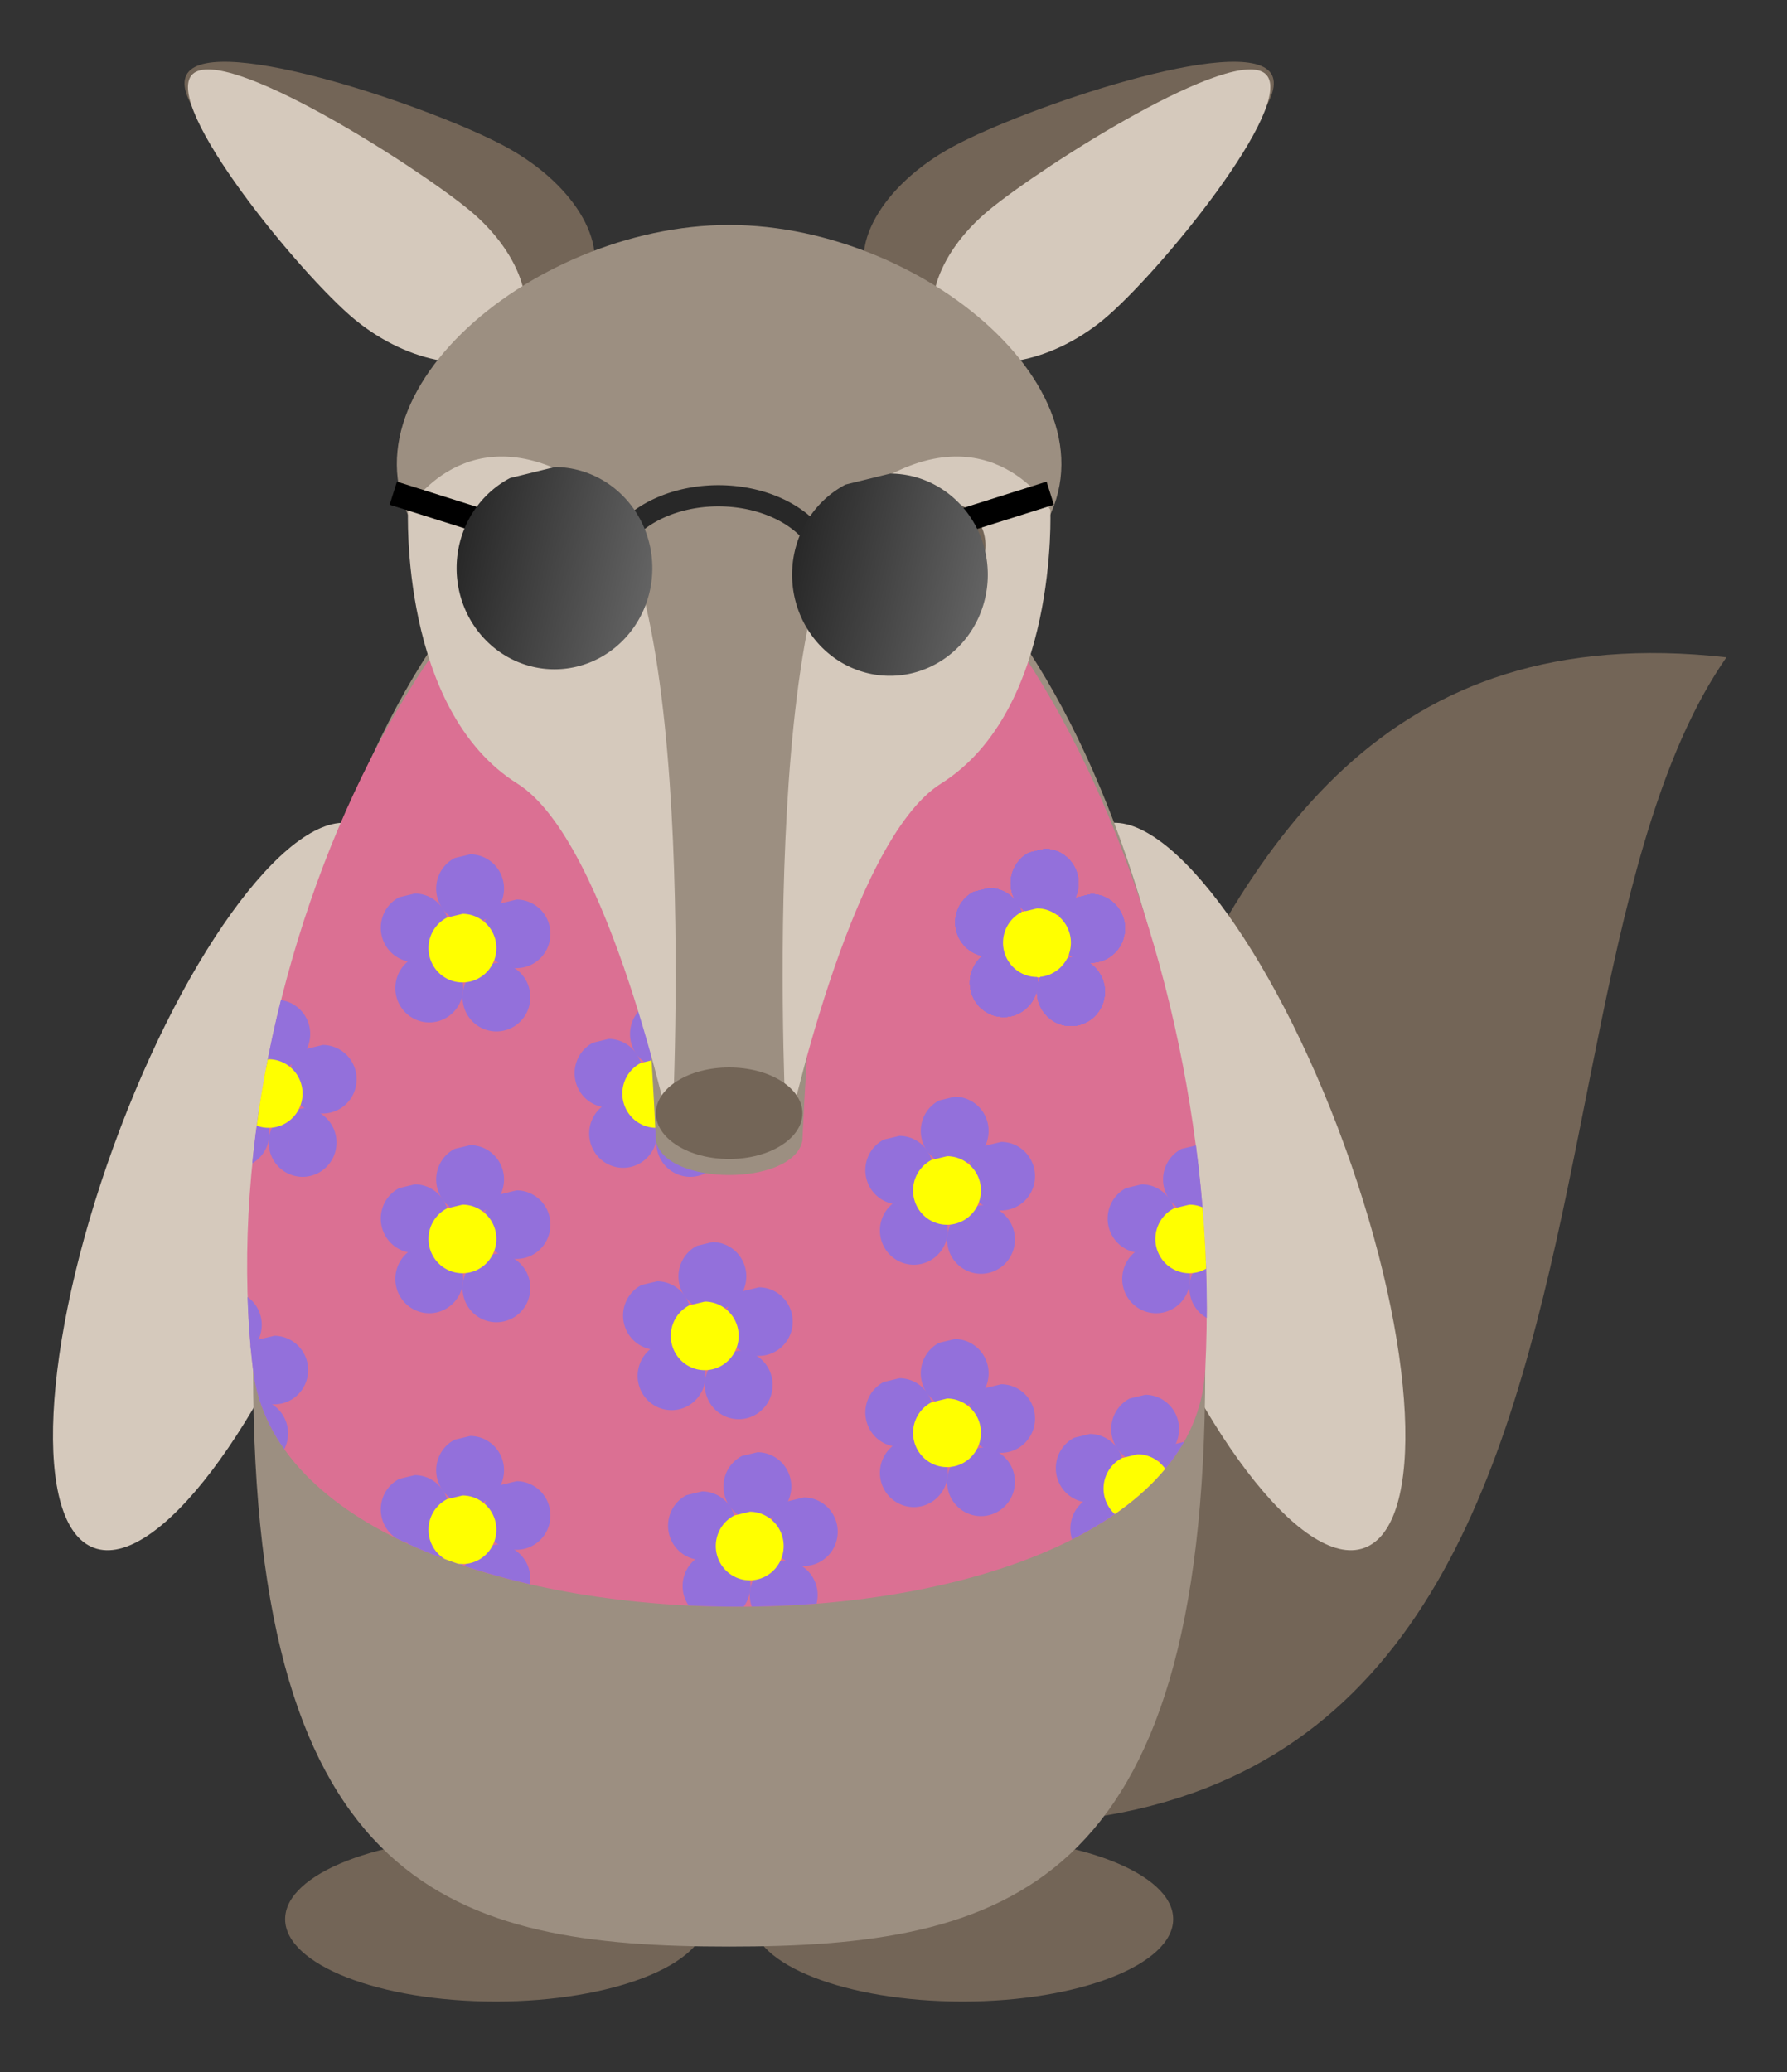 <?xml version="1.0" encoding="UTF-8" standalone="no"?>
<!-- Created with Inkscape (http://www.inkscape.org/) -->

<svg
   version="1.1"
   id="svg1"
   width="73.755"
   height="85.504"
   viewBox="0 0 73.755 85.504"
   sodipodi:docname="FP1.svg"
   inkscape:version="1.4 (e7c3feb1, 2024-10-09)"
   xmlns:inkscape="http://www.inkscape.org/namespaces/inkscape"
   xmlns:sodipodi="http://sodipodi.sourceforge.net/DTD/sodipodi-0.dtd"
   xmlns:xlink="http://www.w3.org/1999/xlink"
   xmlns="http://www.w3.org/2000/svg"
   xmlns:svg="http://www.w3.org/2000/svg">
  <rect x="0" y="0" width="73.755" height="85.504" fill="#333333" stroke="none"/>
  <defs
     id="defs1">
    <linearGradient
       id="linearGradient16"
       inkscape:collect="always">
      <stop
         style="stop-color:#282828;stop-opacity:1;"
         offset="0"
         id="stop16" />
      <stop
         style="stop-color:#636363;stop-opacity:1;"
         offset="1"
         id="stop17" />
    </linearGradient>
    <linearGradient
       inkscape:collect="always"
       xlink:href="#linearGradient16"
       id="linearGradient17"
       x1="17.858"
       y1="22.336"
       x2="25.758"
       y2="24.016"
       gradientUnits="userSpaceOnUse"
       gradientTransform="translate(1.077,0.269)" />
    <linearGradient
       inkscape:collect="always"
       xlink:href="#linearGradient16"
       id="linearGradient18"
       gradientUnits="userSpaceOnUse"
       x1="17.858"
       y1="22.336"
       x2="25.758"
       y2="24.016"
       gradientTransform="translate(14.923,0.538)" />
    <clipPath
       clipPathUnits="userSpaceOnUse"
       id="clipPath197">
      <path
         id="path198"
         d="M 10.441,56.509 C 8.456,39.793 18.756,18.713 30.095,18.713 c 11.339,0 20.562,20.004 19.654,37.796 -0.668,13.086 -37.763,13.011 -39.308,0 z"
         style="fill:#db7093;fill-opacity:1;fill-rule:nonzero;stroke:none;stroke-width:1.333"
         sodipodi:nodetypes="ssss" />
    </clipPath>
  </defs>
  <sodipodi:namedview
     id="namedview1"
     pagecolor="#ffffff"
     bordercolor="#666666"
     borderopacity="1.0"
     inkscape:showpageshadow="2"
     inkscape:pageopacity="0.0"
     inkscape:pagecheckerboard="0"
     inkscape:deskcolor="#d1d1d1"
     inkscape:zoom="5.3403249"
     inkscape:cx="47.18814"
     inkscape:cy="30.709742"
     inkscape:window-width="1104"
     inkscape:window-height="847"
     inkscape:window-x="336"
     inkscape:window-y="25"
     inkscape:window-maximized="0"
     inkscape:current-layer="g1">
    <inkscape:page
       x="0"
       y="0"
       inkscape:label="1"
       id="page1"
       width="73.755"
       height="85.504" />
  </sodipodi:namedview>
  <g
     id="g1"
     inkscape:groupmode="layer"
     inkscape:label="1">
    <path
       id="path1"
       d="m 13.748,5.669 c 0,1.409 -2.919,2.551 -6.52,2.551 -3.601,0 -6.52,-1.142 -6.52,-2.551 0,-1.409 2.919,-2.551 6.52,-2.551 3.601,0 6.52,1.142 6.52,2.551 z"
       style="fill:#736557;fill-opacity:1;fill-rule:nonzero;stroke:none"
       transform="matrix(1.333,0,0,-1.333,30.095,86.745)" />
    <path
       id="path2"
       d="m -0.709,5.669 c 0,1.409 -2.919,2.551 -6.52,2.551 -3.601,0 -6.52,-1.142 -6.52,-2.551 0,-1.409 2.919,-2.551 6.52,-2.551 3.601,0 6.52,1.142 6.52,2.551 z"
       style="fill:#736557;fill-opacity:1;fill-rule:nonzero;stroke:none"
       transform="matrix(1.333,0,0,-1.333,30.095,86.745)" />
    <path
       id="path3"
       d="M 30.878,44.728 C 9.732,47.09 13.785,17.184 -0.689,9.865 30.249,1.927 23.054,33.472 30.878,44.728 Z"
       style="fill:#736557;fill-opacity:1;fill-rule:nonzero;stroke:none"
       transform="matrix(1.333,0,0,-1.333,30.095,86.745)" />
    <path
       id="path4"
       d="m -11.519,39.534 c -1.913,0.696 -5.286,-3.748 -7.535,-9.927 -2.249,-6.179 -2.522,-11.752 -0.609,-12.448 1.913,-0.696 5.286,3.748 7.535,9.927 2.249,6.179 2.522,11.752 0.609,12.448 z m 31.182,-22.375 c 1.913,0.696 1.64,6.269 -0.609,12.448 -2.249,6.179 -5.622,10.623 -7.535,9.927 -1.913,-0.696 -1.64,-6.269 0.609,-12.448 2.249,-6.179 5.622,-10.623 7.535,-9.927 z"
       style="fill:#d5c9bc;fill-opacity:1;fill-rule:nonzero;stroke:none"
       transform="matrix(1.333,0,0,-1.333,30.095,86.745)" />
    <path
       id="path5"
       d="M 14.74,22.678 C 14.74,6.52 8.504,4.819 0,4.819 c -8.504,0 -14.74,1.701 -14.74,17.859 0,15.591 6.236,28.347 14.74,28.347 8.504,0 14.74,-12.756 14.74,-28.347 z"
       style="fill:#9c8f81;fill-opacity:1;fill-rule:nonzero;stroke:none"
       transform="matrix(1.333,0,0,-1.333,30.095,86.745)" />
    <path
       id="path22"
       d="M -14.74,22.678 C -16.229,35.214 -8.504,51.024 0,51.024 c 8.504,0 15.421,-15.003 14.74,-28.347 -0.501,-9.814 -28.322,-9.758 -29.481,0 z"
       style="fill:#db7093;fill-opacity:1;fill-rule:nonzero;stroke:none"
       transform="matrix(1.333,0,0,-1.333,30.095,86.745)"
       sodipodi:nodetypes="ssss" />
    <g
       id="g197"
       clip-path="url(#clipPath197)">
      <g
         id="g84"
         transform="translate(8.851,-70.669)">
        <path
           style="fill:#9370db;fill-opacity:1;stroke:none;stroke-width:1.32;stroke-linejoin:round;stroke-opacity:1;paint-order:stroke markers fill"
           id="path79"
           sodipodi:type="arc"
           sodipodi:cx="32.577797"
           sodipodi:cy="111.21759"
           sodipodi:rx="1.4002945"
           sodipodi:ry="1.4150916"
           sodipodi:start="4.7158796"
           sodipodi:end="4.2411501"
           sodipodi:open="true"
           sodipodi:arc-type="arc"
           d="m 32.583,109.803 a 1.4,1.415 0 0 1 1.386,1.252 1.4,1.415 0 0 1 -1.066,1.539 1.4,1.415 0 0 1 -1.639,-0.888 1.4,1.415 0 0 1 0.678,-1.749" />
        <path
           style="fill:#9370db;fill-opacity:1;stroke:none;stroke-width:1.32;stroke-linejoin:round;stroke-opacity:1;paint-order:stroke markers fill"
           id="path80"
           sodipodi:type="arc"
           sodipodi:cx="35.350014"
           sodipodi:cy="111.59061"
           sodipodi:rx="1.4002945"
           sodipodi:ry="1.4150916"
           sodipodi:start="4.7158796"
           sodipodi:end="4.2411501"
           sodipodi:open="true"
           sodipodi:arc-type="arc"
           d="m 35.355,110.176 a 1.4,1.415 0 0 1 1.386,1.252 1.4,1.415 0 0 1 -1.066,1.539 1.4,1.415 0 0 1 -1.639,-0.888 1.4,1.415 0 0 1 0.678,-1.749" />
        <path
           style="fill:#9370db;fill-opacity:1;stroke:none;stroke-width:1.32;stroke-linejoin:round;stroke-opacity:1;paint-order:stroke markers fill"
           id="path81"
           sodipodi:type="arc"
           sodipodi:cx="36.178844"
           sodipodi:cy="108.97782"
           sodipodi:rx="1.4002945"
           sodipodi:ry="1.4150916"
           sodipodi:start="4.7158796"
           sodipodi:end="4.2411501"
           sodipodi:open="true"
           sodipodi:arc-type="arc"
           d="m 36.184,107.563 a 1.4,1.415 0 0 1 1.386,1.252 1.4,1.415 0 0 1 -1.066,1.539 1.4,1.415 0 0 1 -1.639,-0.888 1.4,1.415 0 0 1 0.678,-1.749" />
        <path
           style="fill:#9370db;fill-opacity:1;stroke:none;stroke-width:1.32;stroke-linejoin:round;stroke-opacity:1;paint-order:stroke markers fill"
           id="path82"
           sodipodi:type="arc"
           sodipodi:cx="34.263824"
           sodipodi:cy="107.11173"
           sodipodi:rx="1.4002945"
           sodipodi:ry="1.4150916"
           sodipodi:start="4.7158796"
           sodipodi:end="4.2411501"
           sodipodi:open="true"
           sodipodi:arc-type="arc"
           d="m 34.269,105.697 a 1.4,1.415 0 0 1 1.386,1.252 1.4,1.415 0 0 1 -1.066,1.539 1.4,1.415 0 0 1 -1.639,-0.888 1.4,1.415 0 0 1 0.678,-1.749" />
        <path
           style="fill:#9370db;fill-opacity:1;stroke:none;stroke-width:1.32;stroke-linejoin:round;stroke-opacity:1;paint-order:stroke markers fill"
           id="path83"
           sodipodi:type="arc"
           sodipodi:cx="31.977383"
           sodipodi:cy="108.72924"
           sodipodi:rx="1.4002945"
           sodipodi:ry="1.4150916"
           sodipodi:start="4.7158796"
           sodipodi:end="4.2411501"
           sodipodi:open="true"
           sodipodi:arc-type="arc"
           d="m 31.982,107.314 a 1.4,1.415 0 0 1 1.386,1.252 1.4,1.415 0 0 1 -1.066,1.539 1.4,1.415 0 0 1 -1.639,-0.888 1.4,1.415 0 0 1 0.678,-1.749" />
        <path
           style="fill:#ffff00;fill-opacity:1;stroke:none;stroke-width:1.32;stroke-linejoin:round;stroke-opacity:1;paint-order:stroke markers fill"
           id="path84"
           sodipodi:type="arc"
           sodipodi:cx="33.948284"
           sodipodi:cy="109.56856"
           sodipodi:rx="1.4002945"
           sodipodi:ry="1.4150916"
           sodipodi:start="4.7158796"
           sodipodi:end="4.2411501"
           sodipodi:open="true"
           sodipodi:arc-type="arc"
           d="m 33.953,108.153 a 1.4,1.415 0 0 1 1.386,1.252 1.4,1.415 0 0 1 -1.067,1.539 1.4,1.415 0 0 1 -1.639,-0.888 1.4,1.415 0 0 1 0.678,-1.749" />
      </g>
      <g
         id="g96"
         transform="translate(-3.004,-45.774)">
        <path
           style="fill:#9370db;fill-opacity:1;stroke:none;stroke-width:1.32;stroke-linejoin:round;stroke-opacity:1;paint-order:stroke markers fill"
           id="path91"
           sodipodi:type="arc"
           sodipodi:cx="32.577797"
           sodipodi:cy="111.21759"
           sodipodi:rx="1.4002945"
           sodipodi:ry="1.4150916"
           sodipodi:start="4.7158796"
           sodipodi:end="4.2411501"
           sodipodi:open="true"
           sodipodi:arc-type="arc"
           d="m 32.583,109.803 a 1.4,1.415 0 0 1 1.386,1.252 1.4,1.415 0 0 1 -1.066,1.539 1.4,1.415 0 0 1 -1.639,-0.888 1.4,1.415 0 0 1 0.678,-1.749" />
        <path
           style="fill:#9370db;fill-opacity:1;stroke:none;stroke-width:1.32;stroke-linejoin:round;stroke-opacity:1;paint-order:stroke markers fill"
           id="path92"
           sodipodi:type="arc"
           sodipodi:cx="35.350014"
           sodipodi:cy="111.59061"
           sodipodi:rx="1.4002945"
           sodipodi:ry="1.4150916"
           sodipodi:start="4.7158796"
           sodipodi:end="4.2411501"
           sodipodi:open="true"
           sodipodi:arc-type="arc"
           d="m 35.355,110.176 a 1.4,1.415 0 0 1 1.386,1.252 1.4,1.415 0 0 1 -1.066,1.539 1.4,1.415 0 0 1 -1.639,-0.888 1.4,1.415 0 0 1 0.678,-1.749" />
        <path
           style="fill:#9370db;fill-opacity:1;stroke:none;stroke-width:1.32;stroke-linejoin:round;stroke-opacity:1;paint-order:stroke markers fill"
           id="path93"
           sodipodi:type="arc"
           sodipodi:cx="36.178844"
           sodipodi:cy="108.97782"
           sodipodi:rx="1.4002945"
           sodipodi:ry="1.4150916"
           sodipodi:start="4.7158796"
           sodipodi:end="4.2411501"
           sodipodi:open="true"
           sodipodi:arc-type="arc"
           d="m 36.184,107.563 a 1.4,1.415 0 0 1 1.386,1.252 1.4,1.415 0 0 1 -1.066,1.539 1.4,1.415 0 0 1 -1.639,-0.888 1.4,1.415 0 0 1 0.678,-1.749" />
        <path
           style="fill:#9370db;fill-opacity:1;stroke:none;stroke-width:1.32;stroke-linejoin:round;stroke-opacity:1;paint-order:stroke markers fill"
           id="path94"
           sodipodi:type="arc"
           sodipodi:cx="34.263824"
           sodipodi:cy="107.11173"
           sodipodi:rx="1.4002945"
           sodipodi:ry="1.4150916"
           sodipodi:start="4.7158796"
           sodipodi:end="4.2411501"
           sodipodi:open="true"
           sodipodi:arc-type="arc"
           d="m 34.269,105.697 a 1.4,1.415 0 0 1 1.386,1.252 1.4,1.415 0 0 1 -1.066,1.539 1.4,1.415 0 0 1 -1.639,-0.888 1.4,1.415 0 0 1 0.678,-1.749" />
        <path
           style="fill:#9370db;fill-opacity:1;stroke:none;stroke-width:1.32;stroke-linejoin:round;stroke-opacity:1;paint-order:stroke markers fill"
           id="path95"
           sodipodi:type="arc"
           sodipodi:cx="31.977383"
           sodipodi:cy="108.72924"
           sodipodi:rx="1.4002945"
           sodipodi:ry="1.4150916"
           sodipodi:start="4.7158796"
           sodipodi:end="4.2411501"
           sodipodi:open="true"
           sodipodi:arc-type="arc"
           d="m 31.982,107.314 a 1.4,1.415 0 0 1 1.386,1.252 1.4,1.415 0 0 1 -1.066,1.539 1.4,1.415 0 0 1 -1.639,-0.888 1.4,1.415 0 0 1 0.678,-1.749" />
        <path
           style="fill:#ffff00;fill-opacity:1;stroke:none;stroke-width:1.32;stroke-linejoin:round;stroke-opacity:1;paint-order:stroke markers fill"
           id="path96"
           sodipodi:type="arc"
           sodipodi:cx="33.948284"
           sodipodi:cy="109.56856"
           sodipodi:rx="1.4002945"
           sodipodi:ry="1.4150916"
           sodipodi:start="4.7158796"
           sodipodi:end="4.2411501"
           sodipodi:open="true"
           sodipodi:arc-type="arc"
           d="m 33.953,108.153 a 1.4,1.415 0 0 1 1.386,1.252 1.4,1.415 0 0 1 -1.067,1.539 1.4,1.415 0 0 1 -1.639,-0.888 1.4,1.415 0 0 1 0.678,-1.749" />
      </g>
      <g
         id="g102"
         transform="translate(13,-48.145)">
        <path
           style="fill:#9370db;fill-opacity:1;stroke:none;stroke-width:1.32;stroke-linejoin:round;stroke-opacity:1;paint-order:stroke markers fill"
           id="path97"
           sodipodi:type="arc"
           sodipodi:cx="32.577797"
           sodipodi:cy="111.21759"
           sodipodi:rx="1.4002945"
           sodipodi:ry="1.4150916"
           sodipodi:start="4.7158796"
           sodipodi:end="4.2411501"
           sodipodi:open="true"
           sodipodi:arc-type="arc"
           d="m 32.583,109.803 a 1.4,1.415 0 0 1 1.386,1.252 1.4,1.415 0 0 1 -1.066,1.539 1.4,1.415 0 0 1 -1.639,-0.888 1.4,1.415 0 0 1 0.678,-1.749" />
        <path
           style="fill:#9370db;fill-opacity:1;stroke:none;stroke-width:1.32;stroke-linejoin:round;stroke-opacity:1;paint-order:stroke markers fill"
           id="path98"
           sodipodi:type="arc"
           sodipodi:cx="35.350014"
           sodipodi:cy="111.59061"
           sodipodi:rx="1.4002945"
           sodipodi:ry="1.4150916"
           sodipodi:start="4.7158796"
           sodipodi:end="4.2411501"
           sodipodi:open="true"
           sodipodi:arc-type="arc"
           d="m 35.355,110.176 a 1.4,1.415 0 0 1 1.386,1.252 1.4,1.415 0 0 1 -1.066,1.539 1.4,1.415 0 0 1 -1.639,-0.888 1.4,1.415 0 0 1 0.678,-1.749" />
        <path
           style="fill:#9370db;fill-opacity:1;stroke:none;stroke-width:1.32;stroke-linejoin:round;stroke-opacity:1;paint-order:stroke markers fill"
           id="path99"
           sodipodi:type="arc"
           sodipodi:cx="36.178844"
           sodipodi:cy="108.97782"
           sodipodi:rx="1.4002945"
           sodipodi:ry="1.4150916"
           sodipodi:start="4.7158796"
           sodipodi:end="4.2411501"
           sodipodi:open="true"
           sodipodi:arc-type="arc"
           d="m 36.184,107.563 a 1.4,1.415 0 0 1 1.386,1.252 1.4,1.415 0 0 1 -1.066,1.539 1.4,1.415 0 0 1 -1.639,-0.888 1.4,1.415 0 0 1 0.678,-1.749" />
        <path
           style="fill:#9370db;fill-opacity:1;stroke:none;stroke-width:1.32;stroke-linejoin:round;stroke-opacity:1;paint-order:stroke markers fill"
           id="path100"
           sodipodi:type="arc"
           sodipodi:cx="34.263824"
           sodipodi:cy="107.11173"
           sodipodi:rx="1.4002945"
           sodipodi:ry="1.4150916"
           sodipodi:start="4.7158796"
           sodipodi:end="4.2411501"
           sodipodi:open="true"
           sodipodi:arc-type="arc"
           d="m 34.269,105.697 a 1.4,1.415 0 0 1 1.386,1.252 1.4,1.415 0 0 1 -1.066,1.539 1.4,1.415 0 0 1 -1.639,-0.888 1.4,1.415 0 0 1 0.678,-1.749" />
        <path
           style="fill:#9370db;fill-opacity:1;stroke:none;stroke-width:1.32;stroke-linejoin:round;stroke-opacity:1;paint-order:stroke markers fill"
           id="path101"
           sodipodi:type="arc"
           sodipodi:cx="31.977383"
           sodipodi:cy="108.72924"
           sodipodi:rx="1.4002945"
           sodipodi:ry="1.4150916"
           sodipodi:start="4.7158796"
           sodipodi:end="4.2411501"
           sodipodi:open="true"
           sodipodi:arc-type="arc"
           d="m 31.982,107.314 a 1.4,1.415 0 0 1 1.386,1.252 1.4,1.415 0 0 1 -1.066,1.539 1.4,1.415 0 0 1 -1.639,-0.888 1.4,1.415 0 0 1 0.678,-1.749" />
        <path
           style="fill:#ffff00;fill-opacity:1;stroke:none;stroke-width:1.32;stroke-linejoin:round;stroke-opacity:1;paint-order:stroke markers fill"
           id="path102"
           sodipodi:type="arc"
           sodipodi:cx="33.948284"
           sodipodi:cy="109.56856"
           sodipodi:rx="1.4002945"
           sodipodi:ry="1.4150916"
           sodipodi:start="4.7158796"
           sodipodi:end="4.2411501"
           sodipodi:open="true"
           sodipodi:arc-type="arc"
           d="m 33.953,108.153 a 1.4,1.415 0 0 1 1.386,1.252 1.4,1.415 0 0 1 -1.067,1.539 1.4,1.415 0 0 1 -1.639,-0.888 1.4,1.415 0 0 1 0.678,-1.749" />
      </g>
      <g
         id="g108"
         transform="translate(-22.861,-64.445)">
        <path
           style="fill:#9370db;fill-opacity:1;stroke:none;stroke-width:1.32;stroke-linejoin:round;stroke-opacity:1;paint-order:stroke markers fill"
           id="path103"
           sodipodi:type="arc"
           sodipodi:cx="32.577797"
           sodipodi:cy="111.21759"
           sodipodi:rx="1.4002945"
           sodipodi:ry="1.4150916"
           sodipodi:start="4.7158796"
           sodipodi:end="4.2411501"
           sodipodi:open="true"
           sodipodi:arc-type="arc"
           d="m 32.583,109.803 a 1.4,1.415 0 0 1 1.386,1.252 1.4,1.415 0 0 1 -1.066,1.539 1.4,1.415 0 0 1 -1.639,-0.888 1.4,1.415 0 0 1 0.678,-1.749" />
        <path
           style="fill:#9370db;fill-opacity:1;stroke:none;stroke-width:1.32;stroke-linejoin:round;stroke-opacity:1;paint-order:stroke markers fill"
           id="path104"
           sodipodi:type="arc"
           sodipodi:cx="35.350014"
           sodipodi:cy="111.59061"
           sodipodi:rx="1.4002945"
           sodipodi:ry="1.4150916"
           sodipodi:start="4.7158796"
           sodipodi:end="4.2411501"
           sodipodi:open="true"
           sodipodi:arc-type="arc"
           d="m 35.355,110.176 a 1.4,1.415 0 0 1 1.386,1.252 1.4,1.415 0 0 1 -1.066,1.539 1.4,1.415 0 0 1 -1.639,-0.888 1.4,1.415 0 0 1 0.678,-1.749" />
        <path
           style="fill:#9370db;fill-opacity:1;stroke:none;stroke-width:1.32;stroke-linejoin:round;stroke-opacity:1;paint-order:stroke markers fill"
           id="path105"
           sodipodi:type="arc"
           sodipodi:cx="36.178844"
           sodipodi:cy="108.97782"
           sodipodi:rx="1.4002945"
           sodipodi:ry="1.4150916"
           sodipodi:start="4.7158796"
           sodipodi:end="4.2411501"
           sodipodi:open="true"
           sodipodi:arc-type="arc"
           d="m 36.184,107.563 a 1.4,1.415 0 0 1 1.386,1.252 1.4,1.415 0 0 1 -1.066,1.539 1.4,1.415 0 0 1 -1.639,-0.888 1.4,1.415 0 0 1 0.678,-1.749" />
        <path
           style="fill:#9370db;fill-opacity:1;stroke:none;stroke-width:1.32;stroke-linejoin:round;stroke-opacity:1;paint-order:stroke markers fill"
           id="path106"
           sodipodi:type="arc"
           sodipodi:cx="34.263824"
           sodipodi:cy="107.11173"
           sodipodi:rx="1.4002945"
           sodipodi:ry="1.4150916"
           sodipodi:start="4.7158796"
           sodipodi:end="4.2411501"
           sodipodi:open="true"
           sodipodi:arc-type="arc"
           d="m 34.269,105.697 a 1.4,1.415 0 0 1 1.386,1.252 1.4,1.415 0 0 1 -1.066,1.539 1.4,1.415 0 0 1 -1.639,-0.888 1.4,1.415 0 0 1 0.678,-1.749" />
        <path
           style="fill:#9370db;fill-opacity:1;stroke:none;stroke-width:1.32;stroke-linejoin:round;stroke-opacity:1;paint-order:stroke markers fill"
           id="path107"
           sodipodi:type="arc"
           sodipodi:cx="31.977383"
           sodipodi:cy="108.72924"
           sodipodi:rx="1.4002945"
           sodipodi:ry="1.4150916"
           sodipodi:start="4.7158796"
           sodipodi:end="4.2411501"
           sodipodi:open="true"
           sodipodi:arc-type="arc"
           d="m 31.982,107.314 a 1.4,1.415 0 0 1 1.386,1.252 1.4,1.415 0 0 1 -1.066,1.539 1.4,1.415 0 0 1 -1.639,-0.888 1.4,1.415 0 0 1 0.678,-1.749" />
        <path
           style="fill:#ffff00;fill-opacity:1;stroke:none;stroke-width:1.32;stroke-linejoin:round;stroke-opacity:1;paint-order:stroke markers fill"
           id="path108"
           sodipodi:type="arc"
           sodipodi:cx="33.948284"
           sodipodi:cy="109.56856"
           sodipodi:rx="1.4002945"
           sodipodi:ry="1.4150916"
           sodipodi:start="4.7158796"
           sodipodi:end="4.2411501"
           sodipodi:open="true"
           sodipodi:arc-type="arc"
           d="m 33.953,108.153 a 1.4,1.415 0 0 1 1.386,1.252 1.4,1.415 0 0 1 -1.067,1.539 1.4,1.415 0 0 1 -1.639,-0.888 1.4,1.415 0 0 1 0.678,-1.749" />
      </g>
      <g
         id="g142"
         transform="translate(-14.861,-70.445)">
        <path
           style="fill:#9370db;fill-opacity:1;stroke:none;stroke-width:1.32;stroke-linejoin:round;stroke-opacity:1;paint-order:stroke markers fill"
           id="path137"
           sodipodi:type="arc"
           sodipodi:cx="32.577797"
           sodipodi:cy="111.21759"
           sodipodi:rx="1.4002945"
           sodipodi:ry="1.4150916"
           sodipodi:start="4.7158796"
           sodipodi:end="4.2411501"
           sodipodi:open="true"
           sodipodi:arc-type="arc"
           d="m 32.583,109.803 a 1.4,1.415 0 0 1 1.386,1.252 1.4,1.415 0 0 1 -1.066,1.539 1.4,1.415 0 0 1 -1.639,-0.888 1.4,1.415 0 0 1 0.678,-1.749" />
        <path
           style="fill:#9370db;fill-opacity:1;stroke:none;stroke-width:1.32;stroke-linejoin:round;stroke-opacity:1;paint-order:stroke markers fill"
           id="path138"
           sodipodi:type="arc"
           sodipodi:cx="35.350014"
           sodipodi:cy="111.59061"
           sodipodi:rx="1.4002945"
           sodipodi:ry="1.4150916"
           sodipodi:start="4.7158796"
           sodipodi:end="4.2411501"
           sodipodi:open="true"
           sodipodi:arc-type="arc"
           d="m 35.355,110.176 a 1.4,1.415 0 0 1 1.386,1.252 1.4,1.415 0 0 1 -1.066,1.539 1.4,1.415 0 0 1 -1.639,-0.888 1.4,1.415 0 0 1 0.678,-1.749" />
        <path
           style="fill:#9370db;fill-opacity:1;stroke:none;stroke-width:1.32;stroke-linejoin:round;stroke-opacity:1;paint-order:stroke markers fill"
           id="path139"
           sodipodi:type="arc"
           sodipodi:cx="36.178844"
           sodipodi:cy="108.97782"
           sodipodi:rx="1.4002945"
           sodipodi:ry="1.4150916"
           sodipodi:start="4.7158796"
           sodipodi:end="4.2411501"
           sodipodi:open="true"
           sodipodi:arc-type="arc"
           d="m 36.184,107.563 a 1.4,1.415 0 0 1 1.386,1.252 1.4,1.415 0 0 1 -1.066,1.539 1.4,1.415 0 0 1 -1.639,-0.888 1.4,1.415 0 0 1 0.678,-1.749" />
        <path
           style="fill:#9370db;fill-opacity:1;stroke:none;stroke-width:1.32;stroke-linejoin:round;stroke-opacity:1;paint-order:stroke markers fill"
           id="path140"
           sodipodi:type="arc"
           sodipodi:cx="34.263824"
           sodipodi:cy="107.11173"
           sodipodi:rx="1.4002945"
           sodipodi:ry="1.4150916"
           sodipodi:start="4.7158796"
           sodipodi:end="4.2411501"
           sodipodi:open="true"
           sodipodi:arc-type="arc"
           d="m 34.269,105.697 a 1.4,1.415 0 0 1 1.386,1.252 1.4,1.415 0 0 1 -1.066,1.539 1.4,1.415 0 0 1 -1.639,-0.888 1.4,1.415 0 0 1 0.678,-1.749" />
        <path
           style="fill:#9370db;fill-opacity:1;stroke:none;stroke-width:1.32;stroke-linejoin:round;stroke-opacity:1;paint-order:stroke markers fill"
           id="path141"
           sodipodi:type="arc"
           sodipodi:cx="31.977383"
           sodipodi:cy="108.72924"
           sodipodi:rx="1.4002945"
           sodipodi:ry="1.4150916"
           sodipodi:start="4.7158796"
           sodipodi:end="4.2411501"
           sodipodi:open="true"
           sodipodi:arc-type="arc"
           d="m 31.982,107.314 a 1.4,1.415 0 0 1 1.386,1.252 1.4,1.415 0 0 1 -1.066,1.539 1.4,1.415 0 0 1 -1.639,-0.888 1.4,1.415 0 0 1 0.678,-1.749" />
        <path
           style="fill:#ffff00;fill-opacity:1;stroke:none;stroke-width:1.32;stroke-linejoin:round;stroke-opacity:1;paint-order:stroke markers fill"
           id="path142"
           sodipodi:type="arc"
           sodipodi:cx="33.948284"
           sodipodi:cy="109.56856"
           sodipodi:rx="1.4002945"
           sodipodi:ry="1.4150916"
           sodipodi:start="4.7158796"
           sodipodi:end="4.2411501"
           sodipodi:open="true"
           sodipodi:arc-type="arc"
           d="m 33.953,108.153 a 1.4,1.415 0 0 1 1.386,1.252 1.4,1.415 0 0 1 -1.067,1.539 1.4,1.415 0 0 1 -1.639,-0.888 1.4,1.415 0 0 1 0.678,-1.749" />
      </g>
      <g
         id="g148"
         transform="translate(-6.861,-64.445)">
        <path
           style="fill:#9370db;fill-opacity:1;stroke:none;stroke-width:1.32;stroke-linejoin:round;stroke-opacity:1;paint-order:stroke markers fill"
           id="path143"
           sodipodi:type="arc"
           sodipodi:cx="32.577797"
           sodipodi:cy="111.21759"
           sodipodi:rx="1.4002945"
           sodipodi:ry="1.4150916"
           sodipodi:start="4.7158796"
           sodipodi:end="4.2411501"
           sodipodi:open="true"
           sodipodi:arc-type="arc"
           d="m 32.583,109.803 a 1.4,1.415 0 0 1 1.386,1.252 1.4,1.415 0 0 1 -1.066,1.539 1.4,1.415 0 0 1 -1.639,-0.888 1.4,1.415 0 0 1 0.678,-1.749" />
        <path
           style="fill:#9370db;fill-opacity:1;stroke:none;stroke-width:1.32;stroke-linejoin:round;stroke-opacity:1;paint-order:stroke markers fill"
           id="path144"
           sodipodi:type="arc"
           sodipodi:cx="35.350014"
           sodipodi:cy="111.59061"
           sodipodi:rx="1.4002945"
           sodipodi:ry="1.4150916"
           sodipodi:start="4.7158796"
           sodipodi:end="4.2411501"
           sodipodi:open="true"
           sodipodi:arc-type="arc"
           d="m 35.355,110.176 a 1.4,1.415 0 0 1 1.386,1.252 1.4,1.415 0 0 1 -1.066,1.539 1.4,1.415 0 0 1 -1.639,-0.888 1.4,1.415 0 0 1 0.678,-1.749" />
        <path
           style="fill:#9370db;fill-opacity:1;stroke:none;stroke-width:1.32;stroke-linejoin:round;stroke-opacity:1;paint-order:stroke markers fill"
           id="path145"
           sodipodi:type="arc"
           sodipodi:cx="36.178844"
           sodipodi:cy="108.97782"
           sodipodi:rx="1.4002945"
           sodipodi:ry="1.4150916"
           sodipodi:start="4.7158796"
           sodipodi:end="4.2411501"
           sodipodi:open="true"
           sodipodi:arc-type="arc"
           d="m 36.184,107.563 a 1.4,1.415 0 0 1 1.386,1.252 1.4,1.415 0 0 1 -1.066,1.539 1.4,1.415 0 0 1 -1.639,-0.888 1.4,1.415 0 0 1 0.678,-1.749" />
        <path
           style="fill:#9370db;fill-opacity:1;stroke:none;stroke-width:1.32;stroke-linejoin:round;stroke-opacity:1;paint-order:stroke markers fill"
           id="path146"
           sodipodi:type="arc"
           sodipodi:cx="34.263824"
           sodipodi:cy="107.11173"
           sodipodi:rx="1.4002945"
           sodipodi:ry="1.4150916"
           sodipodi:start="4.7158796"
           sodipodi:end="4.2411501"
           sodipodi:open="true"
           sodipodi:arc-type="arc"
           d="m 34.269,105.697 a 1.4,1.415 0 0 1 1.386,1.252 1.4,1.415 0 0 1 -1.066,1.539 1.4,1.415 0 0 1 -1.639,-0.888 1.4,1.415 0 0 1 0.678,-1.749" />
        <path
           style="fill:#9370db;fill-opacity:1;stroke:none;stroke-width:1.32;stroke-linejoin:round;stroke-opacity:1;paint-order:stroke markers fill"
           id="path147"
           sodipodi:type="arc"
           sodipodi:cx="31.977383"
           sodipodi:cy="108.72924"
           sodipodi:rx="1.4002945"
           sodipodi:ry="1.4150916"
           sodipodi:start="4.7158796"
           sodipodi:end="4.2411501"
           sodipodi:open="true"
           sodipodi:arc-type="arc"
           d="m 31.982,107.314 a 1.4,1.415 0 0 1 1.386,1.252 1.4,1.415 0 0 1 -1.066,1.539 1.4,1.415 0 0 1 -1.639,-0.888 1.4,1.415 0 0 1 0.678,-1.749" />
        <path
           style="fill:#ffff00;fill-opacity:1;stroke:none;stroke-width:1.32;stroke-linejoin:round;stroke-opacity:1;paint-order:stroke markers fill"
           id="path148"
           sodipodi:type="arc"
           sodipodi:cx="33.948284"
           sodipodi:cy="109.56856"
           sodipodi:rx="1.4002945"
           sodipodi:ry="1.4150916"
           sodipodi:start="4.7158796"
           sodipodi:end="4.2411501"
           sodipodi:open="true"
           sodipodi:arc-type="arc"
           d="m 33.953,108.153 a 1.4,1.415 0 0 1 1.386,1.252 1.4,1.415 0 0 1 -1.067,1.539 1.4,1.415 0 0 1 -1.639,-0.888 1.4,1.415 0 0 1 0.678,-1.749" />
      </g>
      <g
         id="g154"
         transform="translate(-14.861,-58.445)">
        <path
           style="fill:#9370db;fill-opacity:1;stroke:none;stroke-width:1.32;stroke-linejoin:round;stroke-opacity:1;paint-order:stroke markers fill"
           id="path149"
           sodipodi:type="arc"
           sodipodi:cx="32.577797"
           sodipodi:cy="111.21759"
           sodipodi:rx="1.4002945"
           sodipodi:ry="1.4150916"
           sodipodi:start="4.7158796"
           sodipodi:end="4.2411501"
           sodipodi:open="true"
           sodipodi:arc-type="arc"
           d="m 32.583,109.803 a 1.4,1.415 0 0 1 1.386,1.252 1.4,1.415 0 0 1 -1.066,1.539 1.4,1.415 0 0 1 -1.639,-0.888 1.4,1.415 0 0 1 0.678,-1.749" />
        <path
           style="fill:#9370db;fill-opacity:1;stroke:none;stroke-width:1.32;stroke-linejoin:round;stroke-opacity:1;paint-order:stroke markers fill"
           id="path150"
           sodipodi:type="arc"
           sodipodi:cx="35.350014"
           sodipodi:cy="111.59061"
           sodipodi:rx="1.4002945"
           sodipodi:ry="1.4150916"
           sodipodi:start="4.7158796"
           sodipodi:end="4.2411501"
           sodipodi:open="true"
           sodipodi:arc-type="arc"
           d="m 35.355,110.176 a 1.4,1.415 0 0 1 1.386,1.252 1.4,1.415 0 0 1 -1.066,1.539 1.4,1.415 0 0 1 -1.639,-0.888 1.4,1.415 0 0 1 0.678,-1.749" />
        <path
           style="fill:#9370db;fill-opacity:1;stroke:none;stroke-width:1.32;stroke-linejoin:round;stroke-opacity:1;paint-order:stroke markers fill"
           id="path151"
           sodipodi:type="arc"
           sodipodi:cx="36.178844"
           sodipodi:cy="108.97782"
           sodipodi:rx="1.4002945"
           sodipodi:ry="1.4150916"
           sodipodi:start="4.7158796"
           sodipodi:end="4.2411501"
           sodipodi:open="true"
           sodipodi:arc-type="arc"
           d="m 36.184,107.563 a 1.4,1.415 0 0 1 1.386,1.252 1.4,1.415 0 0 1 -1.066,1.539 1.4,1.415 0 0 1 -1.639,-0.888 1.4,1.415 0 0 1 0.678,-1.749" />
        <path
           style="fill:#9370db;fill-opacity:1;stroke:none;stroke-width:1.32;stroke-linejoin:round;stroke-opacity:1;paint-order:stroke markers fill"
           id="path152"
           sodipodi:type="arc"
           sodipodi:cx="34.263824"
           sodipodi:cy="107.11173"
           sodipodi:rx="1.4002945"
           sodipodi:ry="1.4150916"
           sodipodi:start="4.7158796"
           sodipodi:end="4.2411501"
           sodipodi:open="true"
           sodipodi:arc-type="arc"
           d="m 34.269,105.697 a 1.4,1.415 0 0 1 1.386,1.252 1.4,1.415 0 0 1 -1.066,1.539 1.4,1.415 0 0 1 -1.639,-0.888 1.4,1.415 0 0 1 0.678,-1.749" />
        <path
           style="fill:#9370db;fill-opacity:1;stroke:none;stroke-width:1.32;stroke-linejoin:round;stroke-opacity:1;paint-order:stroke markers fill"
           id="path153"
           sodipodi:type="arc"
           sodipodi:cx="31.977383"
           sodipodi:cy="108.72924"
           sodipodi:rx="1.4002945"
           sodipodi:ry="1.4150916"
           sodipodi:start="4.7158796"
           sodipodi:end="4.2411501"
           sodipodi:open="true"
           sodipodi:arc-type="arc"
           d="m 31.982,107.314 a 1.4,1.415 0 0 1 1.386,1.252 1.4,1.415 0 0 1 -1.066,1.539 1.4,1.415 0 0 1 -1.639,-0.888 1.4,1.415 0 0 1 0.678,-1.749" />
        <path
           style="fill:#ffff00;fill-opacity:1;stroke:none;stroke-width:1.32;stroke-linejoin:round;stroke-opacity:1;paint-order:stroke markers fill"
           id="path154"
           sodipodi:type="arc"
           sodipodi:cx="33.948284"
           sodipodi:cy="109.56856"
           sodipodi:rx="1.4002945"
           sodipodi:ry="1.4150916"
           sodipodi:start="4.7158796"
           sodipodi:end="4.2411501"
           sodipodi:open="true"
           sodipodi:arc-type="arc"
           d="m 33.953,108.153 a 1.4,1.415 0 0 1 1.386,1.252 1.4,1.415 0 0 1 -1.067,1.539 1.4,1.415 0 0 1 -1.639,-0.888 1.4,1.415 0 0 1 0.678,-1.749" />
      </g>
      <g
         id="g160"
         transform="translate(-24.861,-52.445)">
        <path
           style="fill:#9370db;fill-opacity:1;stroke:none;stroke-width:1.32;stroke-linejoin:round;stroke-opacity:1;paint-order:stroke markers fill"
           id="path155"
           sodipodi:type="arc"
           sodipodi:cx="32.577797"
           sodipodi:cy="111.21759"
           sodipodi:rx="1.4002945"
           sodipodi:ry="1.4150916"
           sodipodi:start="4.7158796"
           sodipodi:end="4.2411501"
           sodipodi:open="true"
           sodipodi:arc-type="arc"
           d="m 32.583,109.803 a 1.4,1.415 0 0 1 1.386,1.252 1.4,1.415 0 0 1 -1.066,1.539 1.4,1.415 0 0 1 -1.639,-0.888 1.4,1.415 0 0 1 0.678,-1.749" />
        <path
           style="fill:#9370db;fill-opacity:1;stroke:none;stroke-width:1.32;stroke-linejoin:round;stroke-opacity:1;paint-order:stroke markers fill"
           id="path156"
           sodipodi:type="arc"
           sodipodi:cx="35.350014"
           sodipodi:cy="111.59061"
           sodipodi:rx="1.4002945"
           sodipodi:ry="1.4150916"
           sodipodi:start="4.7158796"
           sodipodi:end="4.2411501"
           sodipodi:open="true"
           sodipodi:arc-type="arc"
           d="m 35.355,110.176 a 1.4,1.415 0 0 1 1.386,1.252 1.4,1.415 0 0 1 -1.066,1.539 1.4,1.415 0 0 1 -1.639,-0.888 1.4,1.415 0 0 1 0.678,-1.749" />
        <path
           style="fill:#9370db;fill-opacity:1;stroke:none;stroke-width:1.32;stroke-linejoin:round;stroke-opacity:1;paint-order:stroke markers fill"
           id="path157"
           sodipodi:type="arc"
           sodipodi:cx="36.178844"
           sodipodi:cy="108.97782"
           sodipodi:rx="1.4002945"
           sodipodi:ry="1.4150916"
           sodipodi:start="4.7158796"
           sodipodi:end="4.2411501"
           sodipodi:open="true"
           sodipodi:arc-type="arc"
           d="m 36.184,107.563 a 1.4,1.415 0 0 1 1.386,1.252 1.4,1.415 0 0 1 -1.066,1.539 1.4,1.415 0 0 1 -1.639,-0.888 1.4,1.415 0 0 1 0.678,-1.749" />
        <path
           style="fill:#9370db;fill-opacity:1;stroke:none;stroke-width:1.32;stroke-linejoin:round;stroke-opacity:1;paint-order:stroke markers fill"
           id="path158"
           sodipodi:type="arc"
           sodipodi:cx="34.263824"
           sodipodi:cy="107.11173"
           sodipodi:rx="1.4002945"
           sodipodi:ry="1.4150916"
           sodipodi:start="4.7158796"
           sodipodi:end="4.2411501"
           sodipodi:open="true"
           sodipodi:arc-type="arc"
           d="m 34.269,105.697 a 1.4,1.415 0 0 1 1.386,1.252 1.4,1.415 0 0 1 -1.066,1.539 1.4,1.415 0 0 1 -1.639,-0.888 1.4,1.415 0 0 1 0.678,-1.749" />
        <path
           style="fill:#9370db;fill-opacity:1;stroke:none;stroke-width:1.32;stroke-linejoin:round;stroke-opacity:1;paint-order:stroke markers fill"
           id="path159"
           sodipodi:type="arc"
           sodipodi:cx="31.977383"
           sodipodi:cy="108.72924"
           sodipodi:rx="1.4002945"
           sodipodi:ry="1.4150916"
           sodipodi:start="4.7158796"
           sodipodi:end="4.2411501"
           sodipodi:open="true"
           sodipodi:arc-type="arc"
           d="m 31.982,107.314 a 1.4,1.415 0 0 1 1.386,1.252 1.4,1.415 0 0 1 -1.066,1.539 1.4,1.415 0 0 1 -1.639,-0.888 1.4,1.415 0 0 1 0.678,-1.749" />
        <path
           style="fill:#ffff00;fill-opacity:1;stroke:none;stroke-width:1.32;stroke-linejoin:round;stroke-opacity:1;paint-order:stroke markers fill"
           id="path160"
           sodipodi:type="arc"
           sodipodi:cx="33.948284"
           sodipodi:cy="109.56856"
           sodipodi:rx="1.4002945"
           sodipodi:ry="1.4150916"
           sodipodi:start="4.7158796"
           sodipodi:end="4.2411501"
           sodipodi:open="true"
           sodipodi:arc-type="arc"
           d="m 33.953,108.153 a 1.4,1.415 0 0 1 1.386,1.252 1.4,1.415 0 0 1 -1.067,1.539 1.4,1.415 0 0 1 -1.639,-0.888 1.4,1.415 0 0 1 0.678,-1.749" />
      </g>
      <g
         id="g166"
         transform="translate(-14.861,-46.445)">
        <path
           style="fill:#9370db;fill-opacity:1;stroke:none;stroke-width:1.32;stroke-linejoin:round;stroke-opacity:1;paint-order:stroke markers fill"
           id="path161"
           sodipodi:type="arc"
           sodipodi:cx="32.577797"
           sodipodi:cy="111.21759"
           sodipodi:rx="1.4002945"
           sodipodi:ry="1.4150916"
           sodipodi:start="4.7158796"
           sodipodi:end="4.2411501"
           sodipodi:open="true"
           sodipodi:arc-type="arc"
           d="m 32.583,109.803 a 1.4,1.415 0 0 1 1.386,1.252 1.4,1.415 0 0 1 -1.066,1.539 1.4,1.415 0 0 1 -1.639,-0.888 1.4,1.415 0 0 1 0.678,-1.749" />
        <path
           style="fill:#9370db;fill-opacity:1;stroke:none;stroke-width:1.32;stroke-linejoin:round;stroke-opacity:1;paint-order:stroke markers fill"
           id="path162"
           sodipodi:type="arc"
           sodipodi:cx="35.350014"
           sodipodi:cy="111.59061"
           sodipodi:rx="1.4002945"
           sodipodi:ry="1.4150916"
           sodipodi:start="4.7158796"
           sodipodi:end="4.2411501"
           sodipodi:open="true"
           sodipodi:arc-type="arc"
           d="m 35.355,110.176 a 1.4,1.415 0 0 1 1.386,1.252 1.4,1.415 0 0 1 -1.066,1.539 1.4,1.415 0 0 1 -1.639,-0.888 1.4,1.415 0 0 1 0.678,-1.749" />
        <path
           style="fill:#9370db;fill-opacity:1;stroke:none;stroke-width:1.32;stroke-linejoin:round;stroke-opacity:1;paint-order:stroke markers fill"
           id="path163"
           sodipodi:type="arc"
           sodipodi:cx="36.178844"
           sodipodi:cy="108.97782"
           sodipodi:rx="1.4002945"
           sodipodi:ry="1.4150916"
           sodipodi:start="4.7158796"
           sodipodi:end="4.2411501"
           sodipodi:open="true"
           sodipodi:arc-type="arc"
           d="m 36.184,107.563 a 1.4,1.415 0 0 1 1.386,1.252 1.4,1.415 0 0 1 -1.066,1.539 1.4,1.415 0 0 1 -1.639,-0.888 1.4,1.415 0 0 1 0.678,-1.749" />
        <path
           style="fill:#9370db;fill-opacity:1;stroke:none;stroke-width:1.32;stroke-linejoin:round;stroke-opacity:1;paint-order:stroke markers fill"
           id="path164"
           sodipodi:type="arc"
           sodipodi:cx="34.263824"
           sodipodi:cy="107.11173"
           sodipodi:rx="1.4002945"
           sodipodi:ry="1.4150916"
           sodipodi:start="4.7158796"
           sodipodi:end="4.2411501"
           sodipodi:open="true"
           sodipodi:arc-type="arc"
           d="m 34.269,105.697 a 1.4,1.415 0 0 1 1.386,1.252 1.4,1.415 0 0 1 -1.066,1.539 1.4,1.415 0 0 1 -1.639,-0.888 1.4,1.415 0 0 1 0.678,-1.749" />
        <path
           style="fill:#9370db;fill-opacity:1;stroke:none;stroke-width:1.32;stroke-linejoin:round;stroke-opacity:1;paint-order:stroke markers fill"
           id="path165"
           sodipodi:type="arc"
           sodipodi:cx="31.977383"
           sodipodi:cy="108.72924"
           sodipodi:rx="1.4002945"
           sodipodi:ry="1.4150916"
           sodipodi:start="4.7158796"
           sodipodi:end="4.2411501"
           sodipodi:open="true"
           sodipodi:arc-type="arc"
           d="m 31.982,107.314 a 1.4,1.415 0 0 1 1.386,1.252 1.4,1.415 0 0 1 -1.066,1.539 1.4,1.415 0 0 1 -1.639,-0.888 1.4,1.415 0 0 1 0.678,-1.749" />
        <path
           style="fill:#ffff00;fill-opacity:1;stroke:none;stroke-width:1.32;stroke-linejoin:round;stroke-opacity:1;paint-order:stroke markers fill"
           id="path166"
           sodipodi:type="arc"
           sodipodi:cx="33.948284"
           sodipodi:cy="109.56856"
           sodipodi:rx="1.4002945"
           sodipodi:ry="1.4150916"
           sodipodi:start="4.7158796"
           sodipodi:end="4.2411501"
           sodipodi:open="true"
           sodipodi:arc-type="arc"
           d="m 33.953,108.153 a 1.4,1.415 0 0 1 1.386,1.252 1.4,1.415 0 0 1 -1.067,1.539 1.4,1.415 0 0 1 -1.639,-0.888 1.4,1.415 0 0 1 0.678,-1.749" />
      </g>
      <g
         id="g172"
         transform="translate(-4.861,-54.445)">
        <path
           style="fill:#9370db;fill-opacity:1;stroke:none;stroke-width:1.32;stroke-linejoin:round;stroke-opacity:1;paint-order:stroke markers fill"
           id="path167"
           sodipodi:type="arc"
           sodipodi:cx="32.577797"
           sodipodi:cy="111.21759"
           sodipodi:rx="1.4002945"
           sodipodi:ry="1.4150916"
           sodipodi:start="4.7158796"
           sodipodi:end="4.2411501"
           sodipodi:open="true"
           sodipodi:arc-type="arc"
           d="m 32.583,109.803 a 1.4,1.415 0 0 1 1.386,1.252 1.4,1.415 0 0 1 -1.066,1.539 1.4,1.415 0 0 1 -1.639,-0.888 1.4,1.415 0 0 1 0.678,-1.749" />
        <path
           style="fill:#9370db;fill-opacity:1;stroke:none;stroke-width:1.32;stroke-linejoin:round;stroke-opacity:1;paint-order:stroke markers fill"
           id="path168"
           sodipodi:type="arc"
           sodipodi:cx="35.350014"
           sodipodi:cy="111.59061"
           sodipodi:rx="1.4002945"
           sodipodi:ry="1.4150916"
           sodipodi:start="4.7158796"
           sodipodi:end="4.2411501"
           sodipodi:open="true"
           sodipodi:arc-type="arc"
           d="m 35.355,110.176 a 1.4,1.415 0 0 1 1.386,1.252 1.4,1.415 0 0 1 -1.066,1.539 1.4,1.415 0 0 1 -1.639,-0.888 1.4,1.415 0 0 1 0.678,-1.749" />
        <path
           style="fill:#9370db;fill-opacity:1;stroke:none;stroke-width:1.32;stroke-linejoin:round;stroke-opacity:1;paint-order:stroke markers fill"
           id="path169"
           sodipodi:type="arc"
           sodipodi:cx="36.178844"
           sodipodi:cy="108.97782"
           sodipodi:rx="1.4002945"
           sodipodi:ry="1.4150916"
           sodipodi:start="4.7158796"
           sodipodi:end="4.2411501"
           sodipodi:open="true"
           sodipodi:arc-type="arc"
           d="m 36.184,107.563 a 1.4,1.415 0 0 1 1.386,1.252 1.4,1.415 0 0 1 -1.066,1.539 1.4,1.415 0 0 1 -1.639,-0.888 1.4,1.415 0 0 1 0.678,-1.749" />
        <path
           style="fill:#9370db;fill-opacity:1;stroke:none;stroke-width:1.32;stroke-linejoin:round;stroke-opacity:1;paint-order:stroke markers fill"
           id="path170"
           sodipodi:type="arc"
           sodipodi:cx="34.263824"
           sodipodi:cy="107.11173"
           sodipodi:rx="1.4002945"
           sodipodi:ry="1.4150916"
           sodipodi:start="4.7158796"
           sodipodi:end="4.2411501"
           sodipodi:open="true"
           sodipodi:arc-type="arc"
           d="m 34.269,105.697 a 1.4,1.415 0 0 1 1.386,1.252 1.4,1.415 0 0 1 -1.066,1.539 1.4,1.415 0 0 1 -1.639,-0.888 1.4,1.415 0 0 1 0.678,-1.749" />
        <path
           style="fill:#9370db;fill-opacity:1;stroke:none;stroke-width:1.32;stroke-linejoin:round;stroke-opacity:1;paint-order:stroke markers fill"
           id="path171"
           sodipodi:type="arc"
           sodipodi:cx="31.977383"
           sodipodi:cy="108.72924"
           sodipodi:rx="1.4002945"
           sodipodi:ry="1.4150916"
           sodipodi:start="4.7158796"
           sodipodi:end="4.2411501"
           sodipodi:open="true"
           sodipodi:arc-type="arc"
           d="m 31.982,107.314 a 1.4,1.415 0 0 1 1.386,1.252 1.4,1.415 0 0 1 -1.066,1.539 1.4,1.415 0 0 1 -1.639,-0.888 1.4,1.415 0 0 1 0.678,-1.749" />
        <path
           style="fill:#ffff00;fill-opacity:1;stroke:none;stroke-width:1.32;stroke-linejoin:round;stroke-opacity:1;paint-order:stroke markers fill"
           id="path172"
           sodipodi:type="arc"
           sodipodi:cx="33.948284"
           sodipodi:cy="109.56856"
           sodipodi:rx="1.4002945"
           sodipodi:ry="1.4150916"
           sodipodi:start="4.7158796"
           sodipodi:end="4.2411501"
           sodipodi:open="true"
           sodipodi:arc-type="arc"
           d="m 33.953,108.153 a 1.4,1.415 0 0 1 1.386,1.252 1.4,1.415 0 0 1 -1.067,1.539 1.4,1.415 0 0 1 -1.639,-0.888 1.4,1.415 0 0 1 0.678,-1.749" />
      </g>
      <g
         id="g178"
         transform="translate(5.139,-60.445)">
        <path
           style="fill:#9370db;fill-opacity:1;stroke:none;stroke-width:1.32;stroke-linejoin:round;stroke-opacity:1;paint-order:stroke markers fill"
           id="path173"
           sodipodi:type="arc"
           sodipodi:cx="32.577797"
           sodipodi:cy="111.21759"
           sodipodi:rx="1.4002945"
           sodipodi:ry="1.4150916"
           sodipodi:start="4.7158796"
           sodipodi:end="4.2411501"
           sodipodi:open="true"
           sodipodi:arc-type="arc"
           d="m 32.583,109.803 a 1.4,1.415 0 0 1 1.386,1.252 1.4,1.415 0 0 1 -1.066,1.539 1.4,1.415 0 0 1 -1.639,-0.888 1.4,1.415 0 0 1 0.678,-1.749" />
        <path
           style="fill:#9370db;fill-opacity:1;stroke:none;stroke-width:1.32;stroke-linejoin:round;stroke-opacity:1;paint-order:stroke markers fill"
           id="path174"
           sodipodi:type="arc"
           sodipodi:cx="35.350014"
           sodipodi:cy="111.59061"
           sodipodi:rx="1.4002945"
           sodipodi:ry="1.4150916"
           sodipodi:start="4.7158796"
           sodipodi:end="4.2411501"
           sodipodi:open="true"
           sodipodi:arc-type="arc"
           d="m 35.355,110.176 a 1.4,1.415 0 0 1 1.386,1.252 1.4,1.415 0 0 1 -1.066,1.539 1.4,1.415 0 0 1 -1.639,-0.888 1.4,1.415 0 0 1 0.678,-1.749" />
        <path
           style="fill:#9370db;fill-opacity:1;stroke:none;stroke-width:1.32;stroke-linejoin:round;stroke-opacity:1;paint-order:stroke markers fill"
           id="path175"
           sodipodi:type="arc"
           sodipodi:cx="36.178844"
           sodipodi:cy="108.97782"
           sodipodi:rx="1.4002945"
           sodipodi:ry="1.4150916"
           sodipodi:start="4.7158796"
           sodipodi:end="4.2411501"
           sodipodi:open="true"
           sodipodi:arc-type="arc"
           d="m 36.184,107.563 a 1.4,1.415 0 0 1 1.386,1.252 1.4,1.415 0 0 1 -1.066,1.539 1.4,1.415 0 0 1 -1.639,-0.888 1.4,1.415 0 0 1 0.678,-1.749" />
        <path
           style="fill:#9370db;fill-opacity:1;stroke:none;stroke-width:1.32;stroke-linejoin:round;stroke-opacity:1;paint-order:stroke markers fill"
           id="path176"
           sodipodi:type="arc"
           sodipodi:cx="34.263824"
           sodipodi:cy="107.11173"
           sodipodi:rx="1.4002945"
           sodipodi:ry="1.4150916"
           sodipodi:start="4.7158796"
           sodipodi:end="4.2411501"
           sodipodi:open="true"
           sodipodi:arc-type="arc"
           d="m 34.269,105.697 a 1.4,1.415 0 0 1 1.386,1.252 1.4,1.415 0 0 1 -1.066,1.539 1.4,1.415 0 0 1 -1.639,-0.888 1.4,1.415 0 0 1 0.678,-1.749" />
        <path
           style="fill:#9370db;fill-opacity:1;stroke:none;stroke-width:1.32;stroke-linejoin:round;stroke-opacity:1;paint-order:stroke markers fill"
           id="path177"
           sodipodi:type="arc"
           sodipodi:cx="31.977383"
           sodipodi:cy="108.72924"
           sodipodi:rx="1.4002945"
           sodipodi:ry="1.4150916"
           sodipodi:start="4.7158796"
           sodipodi:end="4.2411501"
           sodipodi:open="true"
           sodipodi:arc-type="arc"
           d="m 31.982,107.314 a 1.4,1.415 0 0 1 1.386,1.252 1.4,1.415 0 0 1 -1.066,1.539 1.4,1.415 0 0 1 -1.639,-0.888 1.4,1.415 0 0 1 0.678,-1.749" />
        <path
           style="fill:#ffff00;fill-opacity:1;stroke:none;stroke-width:1.32;stroke-linejoin:round;stroke-opacity:1;paint-order:stroke markers fill"
           id="path178"
           sodipodi:type="arc"
           sodipodi:cx="33.948284"
           sodipodi:cy="109.56856"
           sodipodi:rx="1.4002945"
           sodipodi:ry="1.4150916"
           sodipodi:start="4.7158796"
           sodipodi:end="4.2411501"
           sodipodi:open="true"
           sodipodi:arc-type="arc"
           d="m 33.953,108.153 a 1.4,1.415 0 0 1 1.386,1.252 1.4,1.415 0 0 1 -1.067,1.539 1.4,1.415 0 0 1 -1.639,-0.888 1.4,1.415 0 0 1 0.678,-1.749" />
      </g>
      <g
         id="g184"
         transform="translate(5.139,-50.445)">
        <path
           style="fill:#9370db;fill-opacity:1;stroke:none;stroke-width:1.32;stroke-linejoin:round;stroke-opacity:1;paint-order:stroke markers fill"
           id="path179"
           sodipodi:type="arc"
           sodipodi:cx="32.577797"
           sodipodi:cy="111.21759"
           sodipodi:rx="1.4002945"
           sodipodi:ry="1.4150916"
           sodipodi:start="4.7158796"
           sodipodi:end="4.2411501"
           sodipodi:open="true"
           sodipodi:arc-type="arc"
           d="m 32.583,109.803 a 1.4,1.415 0 0 1 1.386,1.252 1.4,1.415 0 0 1 -1.066,1.539 1.4,1.415 0 0 1 -1.639,-0.888 1.4,1.415 0 0 1 0.678,-1.749" />
        <path
           style="fill:#9370db;fill-opacity:1;stroke:none;stroke-width:1.32;stroke-linejoin:round;stroke-opacity:1;paint-order:stroke markers fill"
           id="path180"
           sodipodi:type="arc"
           sodipodi:cx="35.350014"
           sodipodi:cy="111.59061"
           sodipodi:rx="1.4002945"
           sodipodi:ry="1.4150916"
           sodipodi:start="4.7158796"
           sodipodi:end="4.2411501"
           sodipodi:open="true"
           sodipodi:arc-type="arc"
           d="m 35.355,110.176 a 1.4,1.415 0 0 1 1.386,1.252 1.4,1.415 0 0 1 -1.066,1.539 1.4,1.415 0 0 1 -1.639,-0.888 1.4,1.415 0 0 1 0.678,-1.749" />
        <path
           style="fill:#9370db;fill-opacity:1;stroke:none;stroke-width:1.32;stroke-linejoin:round;stroke-opacity:1;paint-order:stroke markers fill"
           id="path181"
           sodipodi:type="arc"
           sodipodi:cx="36.178844"
           sodipodi:cy="108.97782"
           sodipodi:rx="1.4002945"
           sodipodi:ry="1.4150916"
           sodipodi:start="4.7158796"
           sodipodi:end="4.2411501"
           sodipodi:open="true"
           sodipodi:arc-type="arc"
           d="m 36.184,107.563 a 1.4,1.415 0 0 1 1.386,1.252 1.4,1.415 0 0 1 -1.066,1.539 1.4,1.415 0 0 1 -1.639,-0.888 1.4,1.415 0 0 1 0.678,-1.749" />
        <path
           style="fill:#9370db;fill-opacity:1;stroke:none;stroke-width:1.32;stroke-linejoin:round;stroke-opacity:1;paint-order:stroke markers fill"
           id="path182"
           sodipodi:type="arc"
           sodipodi:cx="34.263824"
           sodipodi:cy="107.11173"
           sodipodi:rx="1.4002945"
           sodipodi:ry="1.4150916"
           sodipodi:start="4.7158796"
           sodipodi:end="4.2411501"
           sodipodi:open="true"
           sodipodi:arc-type="arc"
           d="m 34.269,105.697 a 1.4,1.415 0 0 1 1.386,1.252 1.4,1.415 0 0 1 -1.066,1.539 1.4,1.415 0 0 1 -1.639,-0.888 1.4,1.415 0 0 1 0.678,-1.749" />
        <path
           style="fill:#9370db;fill-opacity:1;stroke:none;stroke-width:1.32;stroke-linejoin:round;stroke-opacity:1;paint-order:stroke markers fill"
           id="path183"
           sodipodi:type="arc"
           sodipodi:cx="31.977383"
           sodipodi:cy="108.72924"
           sodipodi:rx="1.4002945"
           sodipodi:ry="1.4150916"
           sodipodi:start="4.7158796"
           sodipodi:end="4.2411501"
           sodipodi:open="true"
           sodipodi:arc-type="arc"
           d="m 31.982,107.314 a 1.4,1.415 0 0 1 1.386,1.252 1.4,1.415 0 0 1 -1.066,1.539 1.4,1.415 0 0 1 -1.639,-0.888 1.4,1.415 0 0 1 0.678,-1.749" />
        <path
           style="fill:#ffff00;fill-opacity:1;stroke:none;stroke-width:1.32;stroke-linejoin:round;stroke-opacity:1;paint-order:stroke markers fill"
           id="path184"
           sodipodi:type="arc"
           sodipodi:cx="33.948284"
           sodipodi:cy="109.56856"
           sodipodi:rx="1.4002945"
           sodipodi:ry="1.4150916"
           sodipodi:start="4.7158796"
           sodipodi:end="4.2411501"
           sodipodi:open="true"
           sodipodi:arc-type="arc"
           d="m 33.953,108.153 a 1.4,1.415 0 0 1 1.386,1.252 1.4,1.415 0 0 1 -1.067,1.539 1.4,1.415 0 0 1 -1.639,-0.888 1.4,1.415 0 0 1 0.678,-1.749" />
      </g>
      <g
         id="g196"
         transform="translate(15.139,-58.445)">
        <path
           style="fill:#9370db;fill-opacity:1;stroke:none;stroke-width:1.32;stroke-linejoin:round;stroke-opacity:1;paint-order:stroke markers fill"
           id="path191"
           sodipodi:type="arc"
           sodipodi:cx="32.577797"
           sodipodi:cy="111.21759"
           sodipodi:rx="1.4002945"
           sodipodi:ry="1.4150916"
           sodipodi:start="4.7158796"
           sodipodi:end="4.2411501"
           sodipodi:open="true"
           sodipodi:arc-type="arc"
           d="m 32.583,109.803 a 1.4,1.415 0 0 1 1.386,1.252 1.4,1.415 0 0 1 -1.066,1.539 1.4,1.415 0 0 1 -1.639,-0.888 1.4,1.415 0 0 1 0.678,-1.749" />
        <path
           style="fill:#9370db;fill-opacity:1;stroke:none;stroke-width:1.32;stroke-linejoin:round;stroke-opacity:1;paint-order:stroke markers fill"
           id="path192"
           sodipodi:type="arc"
           sodipodi:cx="35.350014"
           sodipodi:cy="111.59061"
           sodipodi:rx="1.4002945"
           sodipodi:ry="1.4150916"
           sodipodi:start="4.7158796"
           sodipodi:end="4.2411501"
           sodipodi:open="true"
           sodipodi:arc-type="arc"
           d="m 35.355,110.176 a 1.4,1.415 0 0 1 1.386,1.252 1.4,1.415 0 0 1 -1.066,1.539 1.4,1.415 0 0 1 -1.639,-0.888 1.4,1.415 0 0 1 0.678,-1.749" />
        <path
           style="fill:#9370db;fill-opacity:1;stroke:none;stroke-width:1.32;stroke-linejoin:round;stroke-opacity:1;paint-order:stroke markers fill"
           id="path193"
           sodipodi:type="arc"
           sodipodi:cx="36.178844"
           sodipodi:cy="108.97782"
           sodipodi:rx="1.4002945"
           sodipodi:ry="1.4150916"
           sodipodi:start="4.7158796"
           sodipodi:end="4.2411501"
           sodipodi:open="true"
           sodipodi:arc-type="arc"
           d="m 36.184,107.563 a 1.4,1.415 0 0 1 1.386,1.252 1.4,1.415 0 0 1 -1.066,1.539 1.4,1.415 0 0 1 -1.639,-0.888 1.4,1.415 0 0 1 0.678,-1.749" />
        <path
           style="fill:#9370db;fill-opacity:1;stroke:none;stroke-width:1.32;stroke-linejoin:round;stroke-opacity:1;paint-order:stroke markers fill"
           id="path194"
           sodipodi:type="arc"
           sodipodi:cx="34.263824"
           sodipodi:cy="107.11173"
           sodipodi:rx="1.4002945"
           sodipodi:ry="1.4150916"
           sodipodi:start="4.7158796"
           sodipodi:end="4.2411501"
           sodipodi:open="true"
           sodipodi:arc-type="arc"
           d="m 34.269,105.697 a 1.4,1.415 0 0 1 1.386,1.252 1.4,1.415 0 0 1 -1.066,1.539 1.4,1.415 0 0 1 -1.639,-0.888 1.4,1.415 0 0 1 0.678,-1.749" />
        <path
           style="fill:#9370db;fill-opacity:1;stroke:none;stroke-width:1.32;stroke-linejoin:round;stroke-opacity:1;paint-order:stroke markers fill"
           id="path195"
           sodipodi:type="arc"
           sodipodi:cx="31.977383"
           sodipodi:cy="108.72924"
           sodipodi:rx="1.4002945"
           sodipodi:ry="1.4150916"
           sodipodi:start="4.7158796"
           sodipodi:end="4.2411501"
           sodipodi:open="true"
           sodipodi:arc-type="arc"
           d="m 31.982,107.314 a 1.4,1.415 0 0 1 1.386,1.252 1.4,1.415 0 0 1 -1.066,1.539 1.4,1.415 0 0 1 -1.639,-0.888 1.4,1.415 0 0 1 0.678,-1.749" />
        <path
           style="fill:#ffff00;fill-opacity:1;stroke:none;stroke-width:1.32;stroke-linejoin:round;stroke-opacity:1;paint-order:stroke markers fill"
           id="path196"
           sodipodi:type="arc"
           sodipodi:cx="33.948284"
           sodipodi:cy="109.56856"
           sodipodi:rx="1.4002945"
           sodipodi:ry="1.4150916"
           sodipodi:start="4.7158796"
           sodipodi:end="4.2411501"
           sodipodi:open="true"
           sodipodi:arc-type="arc"
           d="m 33.953,108.153 a 1.4,1.415 0 0 1 1.386,1.252 1.4,1.415 0 0 1 -1.067,1.539 1.4,1.415 0 0 1 -1.639,-0.888 1.4,1.415 0 0 1 0.678,-1.749" />
      </g>
    </g>
    <path
       id="path8"
       d="m 10.009,56.05 c 2.222,1.202 7.614,5.519 6.764,6.758 -0.856,1.239 -7.634,-1.069 -9.854,-2.276 -2.217,-1.202 -3.322,-3.187 -2.472,-4.425 0.853,-1.239 3.342,-1.264 5.562,-0.057 z"
       style="fill:#736557;fill-opacity:1;fill-rule:nonzero;stroke:none"
       transform="matrix(1.333,0,0,-1.333,30.095,86.745)" />
    <path
       id="path9"
       d="m -10.009,56.05 c -2.222,1.202 -7.614,5.519 -6.764,6.758 0.856,1.239 7.634,-1.069 9.854,-2.276 2.217,-1.202 3.322,-3.187 2.472,-4.425 -0.853,-1.239 -3.342,-1.264 -5.562,-0.057 z"
       style="fill:#736557;fill-opacity:1;fill-rule:nonzero;stroke:none"
       transform="matrix(1.333,0,0,-1.333,30.095,86.745)" />
    <path
       id="path10"
       d="m 11.582,55.177 c 1.681,1.38 6.007,6.656 5.034,7.6 C 15.639,63.715 9.734,59.959 8.053,58.579 6.375,57.195 5.806,55.319 6.778,54.38 c 0.978,-0.938 3.126,-0.581 4.805,0.797 z m -23.165,0 c -1.681,1.38 -6.007,6.656 -5.034,7.6 0.978,0.938 6.883,-2.818 8.563,-4.198 1.678,-1.383 2.248,-3.26 1.276,-4.198 -0.978,-0.938 -3.126,-0.581 -4.805,0.797 z"
       style="fill:#d5c9bc;fill-opacity:1;fill-rule:nonzero;stroke:none"
       transform="matrix(1.333,0,0,-1.333,30.095,86.745)" />
    <path
       id="path11"
       d="m 9.354,48.473 c -4.819,-5.386 -6.52,-5.953 -7.087,-18.709 -0.283,-1.417 -4.252,-1.417 -4.536,0 -0.567,12.756 -2.268,13.323 -7.087,18.425 -3.401,4.252 3.118,9.922 9.354,9.922 6.236,0 12.756,-5.669 9.354,-9.922 z"
       style="fill:#9c8f81;fill-opacity:1;fill-rule:nonzero;stroke:none"
       transform="matrix(1.333,0,0,-1.333,30.095,86.745)"
       sodipodi:nodetypes="ccccscc" />
    <path
       id="path12"
       d="m 9.944,49.295 c 0,0 -1.834,3.116 -5.491,0.777 C 0.791,47.736 1.777,29.832 1.777,29.832 c 0,0 1.936,9.207 4.782,10.987 3.642,2.285 3.385,8.476 3.385,8.476 z m -19.888,0 c 0,0 1.834,3.116 5.491,0.777 3.663,-2.336 2.676,-20.24 2.676,-20.24 0,0 -1.936,9.207 -4.782,10.987 -3.642,2.285 -3.385,8.476 -3.385,8.476 z"
       style="fill:#d5c9bc;fill-opacity:1;fill-rule:nonzero;stroke:none"
       transform="matrix(1.333,0,0,-1.333,30.095,86.745)" />
    <path
       id="path13"
       d="m 2.268,30.615 c 0,0.783 -1.015,1.417 -2.268,1.417 -1.252,0 -2.268,-0.635 -2.268,-1.417 0,-0.783 1.015,-1.417 2.268,-1.417 1.252,0 2.268,0.635 2.268,1.417 z"
       style="fill:#736557;fill-opacity:1;fill-rule:nonzero;stroke:none"
       transform="matrix(1.333,0,0,-1.333,30.095,86.745)" />
    <path
       id="path14"
       d="m 7.937,48.189 c 0,0.783 -0.635,1.417 -1.417,1.417 -0.783,0 -1.417,-0.635 -1.417,-1.417 0,-0.783 0.635,-1.417 1.417,-1.417 0.783,0 1.417,0.635 1.417,1.417 z"
       style="fill:#736557;fill-opacity:1;fill-rule:nonzero;stroke:none"
       transform="matrix(1.333,0,0,-1.333,30.095,86.745)" />
    <path
       id="path15"
       d="m -5.102,48.189 c 0,0.783 -0.635,1.417 -1.417,1.417 -0.783,0 -1.417,-0.635 -1.417,-1.417 0,-0.783 0.635,-1.417 1.417,-1.417 0.783,0 1.417,0.635 1.417,1.417 z"
       style="fill:#736557;fill-opacity:1;fill-rule:nonzero;stroke:none"
       transform="matrix(1.333,0,0,-1.333,30.095,86.745)" />
    <path
       style="fill:none;fill-opacity:1;stroke:#282828;stroke-width:0.875;stroke-linejoin:round;stroke-opacity:1;paint-order:stroke markers fill"
       id="path19"
       sodipodi:type="arc"
       sodipodi:cx="29.650595"
       sodipodi:cy="23.666368"
       sodipodi:rx="4.5139203"
       sodipodi:ry="3.2097845"
       sodipodi:start="3.2719611"
       sodipodi:end="0.046833906"
       sodipodi:arc-type="arc"
       d="m 25.175,23.249 a 4.514,3.21 0 0 1 4.875,-2.78 4.514,3.21 0 0 1 4.11,3.347"
       sodipodi:open="true" />
    <path
       style="fill:none;stroke:#000000;stroke-width:1px;stroke-linecap:butt;stroke-linejoin:miter;stroke-opacity:1"
       d="m 38.231,21.965 5.115,-1.615 v 0"
       id="path20" />
    <path
       style="fill:none;stroke:#000000;stroke-width:1px;stroke-linecap:butt;stroke-linejoin:miter;stroke-opacity:1"
       d="m 21.347,21.965 -5.115,-1.615 v 0"
       id="path21" />
    <path
       style="fill:url(#linearGradient17);fill-opacity:1;stroke:none;stroke-width:2.812;stroke-linejoin:round;paint-order:stroke markers fill"
       id="path16"
       sodipodi:type="arc"
       sodipodi:cx="22.884987"
       sodipodi:cy="23.445295"
       sodipodi:rx="4.038527"
       sodipodi:ry="4.1731486"
       sodipodi:start="4.7158796"
       sodipodi:end="4.2411501"
       sodipodi:open="true"
       sodipodi:arc-type="arc"
       d="m 22.899,19.272 a 4.039,4.173 0 0 1 3.998,3.693 4.039,4.173 0 0 1 -3.076,4.539 4.039,4.173 0 0 1 -4.726,-2.619 4.039,4.173 0 0 1 1.957,-5.159" />
    <path
       style="fill:url(#linearGradient18);fill-opacity:1;stroke:none;stroke-width:2.812;stroke-linejoin:round;paint-order:stroke markers fill"
       id="path17"
       sodipodi:type="arc"
       sodipodi:cx="36.731102"
       sodipodi:cy="23.714531"
       sodipodi:rx="4.038527"
       sodipodi:ry="4.1731486"
       sodipodi:start="4.7158796"
       sodipodi:end="4.2411501"
       sodipodi:open="true"
       sodipodi:arc-type="arc"
       d="m 36.745,19.541 a 4.039,4.173 0 0 1 3.998,3.693 4.039,4.173 0 0 1 -3.076,4.539 4.039,4.173 0 0 1 -4.726,-2.619 4.039,4.173 0 0 1 1.957,-5.159" />
    <path
       style="fill:none;fill-opacity:1;stroke:none;stroke-width:1.89;stroke-linejoin:round;stroke-opacity:1;paint-order:stroke markers fill"
       id="path28"
       sodipodi:type="arc"
       sodipodi:cx="4.038527"
       sodipodi:cy="101.92734"
       sodipodi:rx="0.26923513"
       sodipodi:ry="1.6154108"
       sodipodi:start="4.7158796"
       sodipodi:end="4.2411501"
       sodipodi:open="true"
       sodipodi:arc-type="arc"
       d="m 4.039,100.312 a 0.269,1.615 0 0 1 0.267,1.43 0.269,1.615 0 0 1 -0.205,1.757 0.269,1.615 0 0 1 -0.315,-1.014 0.269,1.615 0 0 1 0.13,-1.997" />
    <path
       style="fill:none;fill-opacity:1;stroke:none;stroke-width:1.89;stroke-linejoin:round;stroke-opacity:1;paint-order:stroke markers fill"
       id="path29"
       sodipodi:type="arc"
       sodipodi:cx="14.807933"
       sodipodi:cy="99.100372"
       sodipodi:rx="4.038527"
       sodipodi:ry="3.3654392"
       sodipodi:start="4.7158796"
       sodipodi:end="4.2411501"
       sodipodi:open="true"
       sodipodi:arc-type="arc"
       d="m 14.822,95.735 a 4.039,3.365 0 0 1 3.998,2.979 4.039,3.365 0 0 1 -3.076,3.661 4.039,3.365 0 0 1 -4.726,-2.112 4.039,3.365 0 0 1 1.957,-4.161" />
    <g
       id="g42"
       transform="translate(8.851,-70.669)">
      <path
         style="fill:#9370db;fill-opacity:1;stroke:none;stroke-width:1.32;stroke-linejoin:round;stroke-opacity:1;paint-order:stroke markers fill"
         id="path37"
         sodipodi:type="arc"
         sodipodi:cx="32.577797"
         sodipodi:cy="111.21759"
         sodipodi:rx="1.4002945"
         sodipodi:ry="1.4150916"
         sodipodi:start="4.7158796"
         sodipodi:end="4.2411501"
         sodipodi:open="true"
         sodipodi:arc-type="arc"
         d="m 32.583,109.803 a 1.4,1.415 0 0 1 1.386,1.252 1.4,1.415 0 0 1 -1.066,1.539 1.4,1.415 0 0 1 -1.639,-0.888 1.4,1.415 0 0 1 0.678,-1.749" />
      <path
         style="fill:#9370db;fill-opacity:1;stroke:none;stroke-width:1.32;stroke-linejoin:round;stroke-opacity:1;paint-order:stroke markers fill"
         id="path38"
         sodipodi:type="arc"
         sodipodi:cx="35.350014"
         sodipodi:cy="111.59061"
         sodipodi:rx="1.4002945"
         sodipodi:ry="1.4150916"
         sodipodi:start="4.7158796"
         sodipodi:end="4.2411501"
         sodipodi:open="true"
         sodipodi:arc-type="arc"
         d="m 35.355,110.176 a 1.4,1.415 0 0 1 1.386,1.252 1.4,1.415 0 0 1 -1.066,1.539 1.4,1.415 0 0 1 -1.639,-0.888 1.4,1.415 0 0 1 0.678,-1.749" />
      <path
         style="fill:#9370db;fill-opacity:1;stroke:none;stroke-width:1.32;stroke-linejoin:round;stroke-opacity:1;paint-order:stroke markers fill"
         id="path39"
         sodipodi:type="arc"
         sodipodi:cx="36.178844"
         sodipodi:cy="108.97782"
         sodipodi:rx="1.4002945"
         sodipodi:ry="1.4150916"
         sodipodi:start="4.7158796"
         sodipodi:end="4.2411501"
         sodipodi:open="true"
         sodipodi:arc-type="arc"
         d="m 36.184,107.563 a 1.4,1.415 0 0 1 1.386,1.252 1.4,1.415 0 0 1 -1.066,1.539 1.4,1.415 0 0 1 -1.639,-0.888 1.4,1.415 0 0 1 0.678,-1.749" />
      <path
         style="fill:#9370db;fill-opacity:1;stroke:none;stroke-width:1.32;stroke-linejoin:round;stroke-opacity:1;paint-order:stroke markers fill"
         id="path40"
         sodipodi:type="arc"
         sodipodi:cx="34.263824"
         sodipodi:cy="107.11173"
         sodipodi:rx="1.4002945"
         sodipodi:ry="1.4150916"
         sodipodi:start="4.7158796"
         sodipodi:end="4.2411501"
         sodipodi:open="true"
         sodipodi:arc-type="arc"
         d="m 34.269,105.697 a 1.4,1.415 0 0 1 1.386,1.252 1.4,1.415 0 0 1 -1.066,1.539 1.4,1.415 0 0 1 -1.639,-0.888 1.4,1.415 0 0 1 0.678,-1.749" />
      <path
         style="fill:#9370db;fill-opacity:1;stroke:none;stroke-width:1.32;stroke-linejoin:round;stroke-opacity:1;paint-order:stroke markers fill"
         id="path41"
         sodipodi:type="arc"
         sodipodi:cx="31.977383"
         sodipodi:cy="108.72924"
         sodipodi:rx="1.4002945"
         sodipodi:ry="1.4150916"
         sodipodi:start="4.7158796"
         sodipodi:end="4.2411501"
         sodipodi:open="true"
         sodipodi:arc-type="arc"
         d="m 31.982,107.314 a 1.4,1.415 0 0 1 1.386,1.252 1.4,1.415 0 0 1 -1.066,1.539 1.4,1.415 0 0 1 -1.639,-0.888 1.4,1.415 0 0 1 0.678,-1.749" />
      <path
         style="fill:#ffff00;fill-opacity:1;stroke:none;stroke-width:1.32;stroke-linejoin:round;stroke-opacity:1;paint-order:stroke markers fill"
         id="path42"
         sodipodi:type="arc"
         sodipodi:cx="33.948284"
         sodipodi:cy="109.56856"
         sodipodi:rx="1.4002945"
         sodipodi:ry="1.4150916"
         sodipodi:start="4.7158796"
         sodipodi:end="4.2411501"
         sodipodi:open="true"
         sodipodi:arc-type="arc"
         d="m 33.953,108.153 a 1.4,1.415 0 0 1 1.386,1.252 1.4,1.415 0 0 1 -1.067,1.539 1.4,1.415 0 0 1 -1.639,-0.888 1.4,1.415 0 0 1 0.678,-1.749" />
    </g>
    <g
       id="g48"
       transform="translate(8.851,-70.669)">
      <path
         style="fill:#9370db;fill-opacity:1;stroke:none;stroke-width:1.32;stroke-linejoin:round;stroke-opacity:1;paint-order:stroke markers fill"
         id="path43"
         sodipodi:type="arc"
         sodipodi:cx="32.577797"
         sodipodi:cy="111.21759"
         sodipodi:rx="1.4002945"
         sodipodi:ry="1.4150916"
         sodipodi:start="4.7158796"
         sodipodi:end="4.2411501"
         sodipodi:open="true"
         sodipodi:arc-type="arc"
         d="m 32.583,109.803 a 1.4,1.415 0 0 1 1.386,1.252 1.4,1.415 0 0 1 -1.066,1.539 1.4,1.415 0 0 1 -1.639,-0.888 1.4,1.415 0 0 1 0.678,-1.749" />
      <path
         style="fill:#9370db;fill-opacity:1;stroke:none;stroke-width:1.32;stroke-linejoin:round;stroke-opacity:1;paint-order:stroke markers fill"
         id="path44"
         sodipodi:type="arc"
         sodipodi:cx="35.350014"
         sodipodi:cy="111.59061"
         sodipodi:rx="1.4002945"
         sodipodi:ry="1.4150916"
         sodipodi:start="4.7158796"
         sodipodi:end="4.2411501"
         sodipodi:open="true"
         sodipodi:arc-type="arc"
         d="m 35.355,110.176 a 1.4,1.415 0 0 1 1.386,1.252 1.4,1.415 0 0 1 -1.066,1.539 1.4,1.415 0 0 1 -1.639,-0.888 1.4,1.415 0 0 1 0.678,-1.749" />
      <path
         style="fill:#9370db;fill-opacity:1;stroke:none;stroke-width:1.32;stroke-linejoin:round;stroke-opacity:1;paint-order:stroke markers fill"
         id="path45"
         sodipodi:type="arc"
         sodipodi:cx="36.178844"
         sodipodi:cy="108.97782"
         sodipodi:rx="1.4002945"
         sodipodi:ry="1.4150916"
         sodipodi:start="4.7158796"
         sodipodi:end="4.2411501"
         sodipodi:open="true"
         sodipodi:arc-type="arc"
         d="m 36.184,107.563 a 1.4,1.415 0 0 1 1.386,1.252 1.4,1.415 0 0 1 -1.066,1.539 1.4,1.415 0 0 1 -1.639,-0.888 1.4,1.415 0 0 1 0.678,-1.749" />
      <path
         style="fill:#9370db;fill-opacity:1;stroke:none;stroke-width:1.32;stroke-linejoin:round;stroke-opacity:1;paint-order:stroke markers fill"
         id="path46"
         sodipodi:type="arc"
         sodipodi:cx="34.263824"
         sodipodi:cy="107.11173"
         sodipodi:rx="1.4002945"
         sodipodi:ry="1.4150916"
         sodipodi:start="4.7158796"
         sodipodi:end="4.2411501"
         sodipodi:open="true"
         sodipodi:arc-type="arc"
         d="m 34.269,105.697 a 1.4,1.415 0 0 1 1.386,1.252 1.4,1.415 0 0 1 -1.066,1.539 1.4,1.415 0 0 1 -1.639,-0.888 1.4,1.415 0 0 1 0.678,-1.749" />
      <path
         style="fill:#9370db;fill-opacity:1;stroke:none;stroke-width:1.32;stroke-linejoin:round;stroke-opacity:1;paint-order:stroke markers fill"
         id="path47"
         sodipodi:type="arc"
         sodipodi:cx="31.977383"
         sodipodi:cy="108.72924"
         sodipodi:rx="1.4002945"
         sodipodi:ry="1.4150916"
         sodipodi:start="4.7158796"
         sodipodi:end="4.2411501"
         sodipodi:open="true"
         sodipodi:arc-type="arc"
         d="m 31.982,107.314 a 1.4,1.415 0 0 1 1.386,1.252 1.4,1.415 0 0 1 -1.066,1.539 1.4,1.415 0 0 1 -1.639,-0.888 1.4,1.415 0 0 1 0.678,-1.749" />
      <path
         style="fill:#ffff00;fill-opacity:1;stroke:none;stroke-width:1.32;stroke-linejoin:round;stroke-opacity:1;paint-order:stroke markers fill"
         id="path48"
         sodipodi:type="arc"
         sodipodi:cx="33.948284"
         sodipodi:cy="109.56856"
         sodipodi:rx="1.4002945"
         sodipodi:ry="1.4150916"
         sodipodi:start="4.7158796"
         sodipodi:end="4.2411501"
         sodipodi:open="true"
         sodipodi:arc-type="arc"
         d="m 33.953,108.153 a 1.4,1.415 0 0 1 1.386,1.252 1.4,1.415 0 0 1 -1.067,1.539 1.4,1.415 0 0 1 -1.639,-0.888 1.4,1.415 0 0 1 0.678,-1.749" />
    </g>
    <g
       id="g54"
       transform="translate(8.851,-70.669)">
      <path
         style="fill:#9370db;fill-opacity:1;stroke:none;stroke-width:1.32;stroke-linejoin:round;stroke-opacity:1;paint-order:stroke markers fill"
         id="path49"
         sodipodi:type="arc"
         sodipodi:cx="32.577797"
         sodipodi:cy="111.21759"
         sodipodi:rx="1.4002945"
         sodipodi:ry="1.4150916"
         sodipodi:start="4.7158796"
         sodipodi:end="4.2411501"
         sodipodi:open="true"
         sodipodi:arc-type="arc"
         d="m 32.583,109.803 a 1.4,1.415 0 0 1 1.386,1.252 1.4,1.415 0 0 1 -1.066,1.539 1.4,1.415 0 0 1 -1.639,-0.888 1.4,1.415 0 0 1 0.678,-1.749" />
      <path
         style="fill:#9370db;fill-opacity:1;stroke:none;stroke-width:1.32;stroke-linejoin:round;stroke-opacity:1;paint-order:stroke markers fill"
         id="path50"
         sodipodi:type="arc"
         sodipodi:cx="35.350014"
         sodipodi:cy="111.59061"
         sodipodi:rx="1.4002945"
         sodipodi:ry="1.4150916"
         sodipodi:start="4.7158796"
         sodipodi:end="4.2411501"
         sodipodi:open="true"
         sodipodi:arc-type="arc"
         d="m 35.355,110.176 a 1.4,1.415 0 0 1 1.386,1.252 1.4,1.415 0 0 1 -1.066,1.539 1.4,1.415 0 0 1 -1.639,-0.888 1.4,1.415 0 0 1 0.678,-1.749" />
      <path
         style="fill:#9370db;fill-opacity:1;stroke:none;stroke-width:1.32;stroke-linejoin:round;stroke-opacity:1;paint-order:stroke markers fill"
         id="path51"
         sodipodi:type="arc"
         sodipodi:cx="36.178844"
         sodipodi:cy="108.97782"
         sodipodi:rx="1.4002945"
         sodipodi:ry="1.4150916"
         sodipodi:start="4.7158796"
         sodipodi:end="4.2411501"
         sodipodi:open="true"
         sodipodi:arc-type="arc"
         d="m 36.184,107.563 a 1.4,1.415 0 0 1 1.386,1.252 1.4,1.415 0 0 1 -1.066,1.539 1.4,1.415 0 0 1 -1.639,-0.888 1.4,1.415 0 0 1 0.678,-1.749" />
      <path
         style="fill:#9370db;fill-opacity:1;stroke:none;stroke-width:1.32;stroke-linejoin:round;stroke-opacity:1;paint-order:stroke markers fill"
         id="path52"
         sodipodi:type="arc"
         sodipodi:cx="34.263824"
         sodipodi:cy="107.11173"
         sodipodi:rx="1.4002945"
         sodipodi:ry="1.4150916"
         sodipodi:start="4.7158796"
         sodipodi:end="4.2411501"
         sodipodi:open="true"
         sodipodi:arc-type="arc"
         d="m 34.269,105.697 a 1.4,1.415 0 0 1 1.386,1.252 1.4,1.415 0 0 1 -1.066,1.539 1.4,1.415 0 0 1 -1.639,-0.888 1.4,1.415 0 0 1 0.678,-1.749" />
      <path
         style="fill:#9370db;fill-opacity:1;stroke:none;stroke-width:1.32;stroke-linejoin:round;stroke-opacity:1;paint-order:stroke markers fill"
         id="path53"
         sodipodi:type="arc"
         sodipodi:cx="31.977383"
         sodipodi:cy="108.72924"
         sodipodi:rx="1.4002945"
         sodipodi:ry="1.4150916"
         sodipodi:start="4.7158796"
         sodipodi:end="4.2411501"
         sodipodi:open="true"
         sodipodi:arc-type="arc"
         d="m 31.982,107.314 a 1.4,1.415 0 0 1 1.386,1.252 1.4,1.415 0 0 1 -1.066,1.539 1.4,1.415 0 0 1 -1.639,-0.888 1.4,1.415 0 0 1 0.678,-1.749" />
      <path
         style="fill:#ffff00;fill-opacity:1;stroke:none;stroke-width:1.32;stroke-linejoin:round;stroke-opacity:1;paint-order:stroke markers fill"
         id="path54"
         sodipodi:type="arc"
         sodipodi:cx="33.948284"
         sodipodi:cy="109.56856"
         sodipodi:rx="1.4002945"
         sodipodi:ry="1.4150916"
         sodipodi:start="4.7158796"
         sodipodi:end="4.2411501"
         sodipodi:open="true"
         sodipodi:arc-type="arc"
         d="m 33.953,108.153 a 1.4,1.415 0 0 1 1.386,1.252 1.4,1.415 0 0 1 -1.067,1.539 1.4,1.415 0 0 1 -1.639,-0.888 1.4,1.415 0 0 1 0.678,-1.749" />
    </g>
    <g
       id="g60"
       transform="translate(8.851,-70.669)">
      <path
         style="fill:#9370db;fill-opacity:1;stroke:none;stroke-width:1.32;stroke-linejoin:round;stroke-opacity:1;paint-order:stroke markers fill"
         id="path55"
         sodipodi:type="arc"
         sodipodi:cx="32.577797"
         sodipodi:cy="111.21759"
         sodipodi:rx="1.4002945"
         sodipodi:ry="1.4150916"
         sodipodi:start="4.7158796"
         sodipodi:end="4.2411501"
         sodipodi:open="true"
         sodipodi:arc-type="arc"
         d="m 32.583,109.803 a 1.4,1.415 0 0 1 1.386,1.252 1.4,1.415 0 0 1 -1.066,1.539 1.4,1.415 0 0 1 -1.639,-0.888 1.4,1.415 0 0 1 0.678,-1.749" />
      <path
         style="fill:#9370db;fill-opacity:1;stroke:none;stroke-width:1.32;stroke-linejoin:round;stroke-opacity:1;paint-order:stroke markers fill"
         id="path56"
         sodipodi:type="arc"
         sodipodi:cx="35.350014"
         sodipodi:cy="111.59061"
         sodipodi:rx="1.4002945"
         sodipodi:ry="1.4150916"
         sodipodi:start="4.7158796"
         sodipodi:end="4.2411501"
         sodipodi:open="true"
         sodipodi:arc-type="arc"
         d="m 35.355,110.176 a 1.4,1.415 0 0 1 1.386,1.252 1.4,1.415 0 0 1 -1.066,1.539 1.4,1.415 0 0 1 -1.639,-0.888 1.4,1.415 0 0 1 0.678,-1.749" />
      <path
         style="fill:#9370db;fill-opacity:1;stroke:none;stroke-width:1.32;stroke-linejoin:round;stroke-opacity:1;paint-order:stroke markers fill"
         id="path57"
         sodipodi:type="arc"
         sodipodi:cx="36.178844"
         sodipodi:cy="108.97782"
         sodipodi:rx="1.4002945"
         sodipodi:ry="1.4150916"
         sodipodi:start="4.7158796"
         sodipodi:end="4.2411501"
         sodipodi:open="true"
         sodipodi:arc-type="arc"
         d="m 36.184,107.563 a 1.4,1.415 0 0 1 1.386,1.252 1.4,1.415 0 0 1 -1.066,1.539 1.4,1.415 0 0 1 -1.639,-0.888 1.4,1.415 0 0 1 0.678,-1.749" />
      <path
         style="fill:#9370db;fill-opacity:1;stroke:none;stroke-width:1.32;stroke-linejoin:round;stroke-opacity:1;paint-order:stroke markers fill"
         id="path58"
         sodipodi:type="arc"
         sodipodi:cx="34.263824"
         sodipodi:cy="107.11173"
         sodipodi:rx="1.4002945"
         sodipodi:ry="1.4150916"
         sodipodi:start="4.7158796"
         sodipodi:end="4.2411501"
         sodipodi:open="true"
         sodipodi:arc-type="arc"
         d="m 34.269,105.697 a 1.4,1.415 0 0 1 1.386,1.252 1.4,1.415 0 0 1 -1.066,1.539 1.4,1.415 0 0 1 -1.639,-0.888 1.4,1.415 0 0 1 0.678,-1.749" />
      <path
         style="fill:#9370db;fill-opacity:1;stroke:none;stroke-width:1.32;stroke-linejoin:round;stroke-opacity:1;paint-order:stroke markers fill"
         id="path59"
         sodipodi:type="arc"
         sodipodi:cx="31.977383"
         sodipodi:cy="108.72924"
         sodipodi:rx="1.4002945"
         sodipodi:ry="1.4150916"
         sodipodi:start="4.7158796"
         sodipodi:end="4.2411501"
         sodipodi:open="true"
         sodipodi:arc-type="arc"
         d="m 31.982,107.314 a 1.4,1.415 0 0 1 1.386,1.252 1.4,1.415 0 0 1 -1.066,1.539 1.4,1.415 0 0 1 -1.639,-0.888 1.4,1.415 0 0 1 0.678,-1.749" />
      <path
         style="fill:#ffff00;fill-opacity:1;stroke:none;stroke-width:1.32;stroke-linejoin:round;stroke-opacity:1;paint-order:stroke markers fill"
         id="path60"
         sodipodi:type="arc"
         sodipodi:cx="33.948284"
         sodipodi:cy="109.56856"
         sodipodi:rx="1.4002945"
         sodipodi:ry="1.4150916"
         sodipodi:start="4.7158796"
         sodipodi:end="4.2411501"
         sodipodi:open="true"
         sodipodi:arc-type="arc"
         d="m 33.953,108.153 a 1.4,1.415 0 0 1 1.386,1.252 1.4,1.415 0 0 1 -1.067,1.539 1.4,1.415 0 0 1 -1.639,-0.888 1.4,1.415 0 0 1 0.678,-1.749" />
    </g>
    <g
       id="g66"
       transform="translate(8.851,-70.669)">
      <path
         style="fill:#9370db;fill-opacity:1;stroke:none;stroke-width:1.32;stroke-linejoin:round;stroke-opacity:1;paint-order:stroke markers fill"
         id="path61"
         sodipodi:type="arc"
         sodipodi:cx="32.577797"
         sodipodi:cy="111.21759"
         sodipodi:rx="1.4002945"
         sodipodi:ry="1.4150916"
         sodipodi:start="4.7158796"
         sodipodi:end="4.2411501"
         sodipodi:open="true"
         sodipodi:arc-type="arc"
         d="m 32.583,109.803 a 1.4,1.415 0 0 1 1.386,1.252 1.4,1.415 0 0 1 -1.066,1.539 1.4,1.415 0 0 1 -1.639,-0.888 1.4,1.415 0 0 1 0.678,-1.749" />
      <path
         style="fill:#9370db;fill-opacity:1;stroke:none;stroke-width:1.32;stroke-linejoin:round;stroke-opacity:1;paint-order:stroke markers fill"
         id="path62"
         sodipodi:type="arc"
         sodipodi:cx="35.350014"
         sodipodi:cy="111.59061"
         sodipodi:rx="1.4002945"
         sodipodi:ry="1.4150916"
         sodipodi:start="4.7158796"
         sodipodi:end="4.2411501"
         sodipodi:open="true"
         sodipodi:arc-type="arc"
         d="m 35.355,110.176 a 1.4,1.415 0 0 1 1.386,1.252 1.4,1.415 0 0 1 -1.066,1.539 1.4,1.415 0 0 1 -1.639,-0.888 1.4,1.415 0 0 1 0.678,-1.749" />
      <path
         style="fill:#9370db;fill-opacity:1;stroke:none;stroke-width:1.32;stroke-linejoin:round;stroke-opacity:1;paint-order:stroke markers fill"
         id="path63"
         sodipodi:type="arc"
         sodipodi:cx="36.178844"
         sodipodi:cy="108.97782"
         sodipodi:rx="1.4002945"
         sodipodi:ry="1.4150916"
         sodipodi:start="4.7158796"
         sodipodi:end="4.2411501"
         sodipodi:open="true"
         sodipodi:arc-type="arc"
         d="m 36.184,107.563 a 1.4,1.415 0 0 1 1.386,1.252 1.4,1.415 0 0 1 -1.066,1.539 1.4,1.415 0 0 1 -1.639,-0.888 1.4,1.415 0 0 1 0.678,-1.749" />
      <path
         style="fill:#9370db;fill-opacity:1;stroke:none;stroke-width:1.32;stroke-linejoin:round;stroke-opacity:1;paint-order:stroke markers fill"
         id="path64"
         sodipodi:type="arc"
         sodipodi:cx="34.263824"
         sodipodi:cy="107.11173"
         sodipodi:rx="1.4002945"
         sodipodi:ry="1.4150916"
         sodipodi:start="4.7158796"
         sodipodi:end="4.2411501"
         sodipodi:open="true"
         sodipodi:arc-type="arc"
         d="m 34.269,105.697 a 1.4,1.415 0 0 1 1.386,1.252 1.4,1.415 0 0 1 -1.066,1.539 1.4,1.415 0 0 1 -1.639,-0.888 1.4,1.415 0 0 1 0.678,-1.749" />
      <path
         style="fill:#9370db;fill-opacity:1;stroke:none;stroke-width:1.32;stroke-linejoin:round;stroke-opacity:1;paint-order:stroke markers fill"
         id="path65"
         sodipodi:type="arc"
         sodipodi:cx="31.977383"
         sodipodi:cy="108.72924"
         sodipodi:rx="1.4002945"
         sodipodi:ry="1.4150916"
         sodipodi:start="4.7158796"
         sodipodi:end="4.2411501"
         sodipodi:open="true"
         sodipodi:arc-type="arc"
         d="m 31.982,107.314 a 1.4,1.415 0 0 1 1.386,1.252 1.4,1.415 0 0 1 -1.066,1.539 1.4,1.415 0 0 1 -1.639,-0.888 1.4,1.415 0 0 1 0.678,-1.749" />
      <path
         style="fill:#ffff00;fill-opacity:1;stroke:none;stroke-width:1.32;stroke-linejoin:round;stroke-opacity:1;paint-order:stroke markers fill"
         id="path66"
         sodipodi:type="arc"
         sodipodi:cx="33.948284"
         sodipodi:cy="109.56856"
         sodipodi:rx="1.4002945"
         sodipodi:ry="1.4150916"
         sodipodi:start="4.7158796"
         sodipodi:end="4.2411501"
         sodipodi:open="true"
         sodipodi:arc-type="arc"
         d="m 33.953,108.153 a 1.4,1.415 0 0 1 1.386,1.252 1.4,1.415 0 0 1 -1.067,1.539 1.4,1.415 0 0 1 -1.639,-0.888 1.4,1.415 0 0 1 0.678,-1.749" />
    </g>
    <g
       id="g72"
       transform="translate(8.851,-70.669)">
      <path
         style="fill:#9370db;fill-opacity:1;stroke:none;stroke-width:1.32;stroke-linejoin:round;stroke-opacity:1;paint-order:stroke markers fill"
         id="path67"
         sodipodi:type="arc"
         sodipodi:cx="32.577797"
         sodipodi:cy="111.21759"
         sodipodi:rx="1.4002945"
         sodipodi:ry="1.4150916"
         sodipodi:start="4.7158796"
         sodipodi:end="4.2411501"
         sodipodi:open="true"
         sodipodi:arc-type="arc"
         d="m 32.583,109.803 a 1.4,1.415 0 0 1 1.386,1.252 1.4,1.415 0 0 1 -1.066,1.539 1.4,1.415 0 0 1 -1.639,-0.888 1.4,1.415 0 0 1 0.678,-1.749" />
      <path
         style="fill:#9370db;fill-opacity:1;stroke:none;stroke-width:1.32;stroke-linejoin:round;stroke-opacity:1;paint-order:stroke markers fill"
         id="path68"
         sodipodi:type="arc"
         sodipodi:cx="35.350014"
         sodipodi:cy="111.59061"
         sodipodi:rx="1.4002945"
         sodipodi:ry="1.4150916"
         sodipodi:start="4.7158796"
         sodipodi:end="4.2411501"
         sodipodi:open="true"
         sodipodi:arc-type="arc"
         d="m 35.355,110.176 a 1.4,1.415 0 0 1 1.386,1.252 1.4,1.415 0 0 1 -1.066,1.539 1.4,1.415 0 0 1 -1.639,-0.888 1.4,1.415 0 0 1 0.678,-1.749" />
      <path
         style="fill:#9370db;fill-opacity:1;stroke:none;stroke-width:1.32;stroke-linejoin:round;stroke-opacity:1;paint-order:stroke markers fill"
         id="path69"
         sodipodi:type="arc"
         sodipodi:cx="36.178844"
         sodipodi:cy="108.97782"
         sodipodi:rx="1.4002945"
         sodipodi:ry="1.4150916"
         sodipodi:start="4.7158796"
         sodipodi:end="4.2411501"
         sodipodi:open="true"
         sodipodi:arc-type="arc"
         d="m 36.184,107.563 a 1.4,1.415 0 0 1 1.386,1.252 1.4,1.415 0 0 1 -1.066,1.539 1.4,1.415 0 0 1 -1.639,-0.888 1.4,1.415 0 0 1 0.678,-1.749" />
      <path
         style="fill:#9370db;fill-opacity:1;stroke:none;stroke-width:1.32;stroke-linejoin:round;stroke-opacity:1;paint-order:stroke markers fill"
         id="path70"
         sodipodi:type="arc"
         sodipodi:cx="34.263824"
         sodipodi:cy="107.11173"
         sodipodi:rx="1.4002945"
         sodipodi:ry="1.4150916"
         sodipodi:start="4.7158796"
         sodipodi:end="4.2411501"
         sodipodi:open="true"
         sodipodi:arc-type="arc"
         d="m 34.269,105.697 a 1.4,1.415 0 0 1 1.386,1.252 1.4,1.415 0 0 1 -1.066,1.539 1.4,1.415 0 0 1 -1.639,-0.888 1.4,1.415 0 0 1 0.678,-1.749" />
      <path
         style="fill:#9370db;fill-opacity:1;stroke:none;stroke-width:1.32;stroke-linejoin:round;stroke-opacity:1;paint-order:stroke markers fill"
         id="path71"
         sodipodi:type="arc"
         sodipodi:cx="31.977383"
         sodipodi:cy="108.72924"
         sodipodi:rx="1.4002945"
         sodipodi:ry="1.4150916"
         sodipodi:start="4.7158796"
         sodipodi:end="4.2411501"
         sodipodi:open="true"
         sodipodi:arc-type="arc"
         d="m 31.982,107.314 a 1.4,1.415 0 0 1 1.386,1.252 1.4,1.415 0 0 1 -1.066,1.539 1.4,1.415 0 0 1 -1.639,-0.888 1.4,1.415 0 0 1 0.678,-1.749" />
      <path
         style="fill:#ffff00;fill-opacity:1;stroke:none;stroke-width:1.32;stroke-linejoin:round;stroke-opacity:1;paint-order:stroke markers fill"
         id="path72"
         sodipodi:type="arc"
         sodipodi:cx="33.948284"
         sodipodi:cy="109.56856"
         sodipodi:rx="1.4002945"
         sodipodi:ry="1.4150916"
         sodipodi:start="4.7158796"
         sodipodi:end="4.2411501"
         sodipodi:open="true"
         sodipodi:arc-type="arc"
         d="m 33.953,108.153 a 1.4,1.415 0 0 1 1.386,1.252 1.4,1.415 0 0 1 -1.067,1.539 1.4,1.415 0 0 1 -1.639,-0.888 1.4,1.415 0 0 1 0.678,-1.749" />
    </g>
  </g>
</svg>
